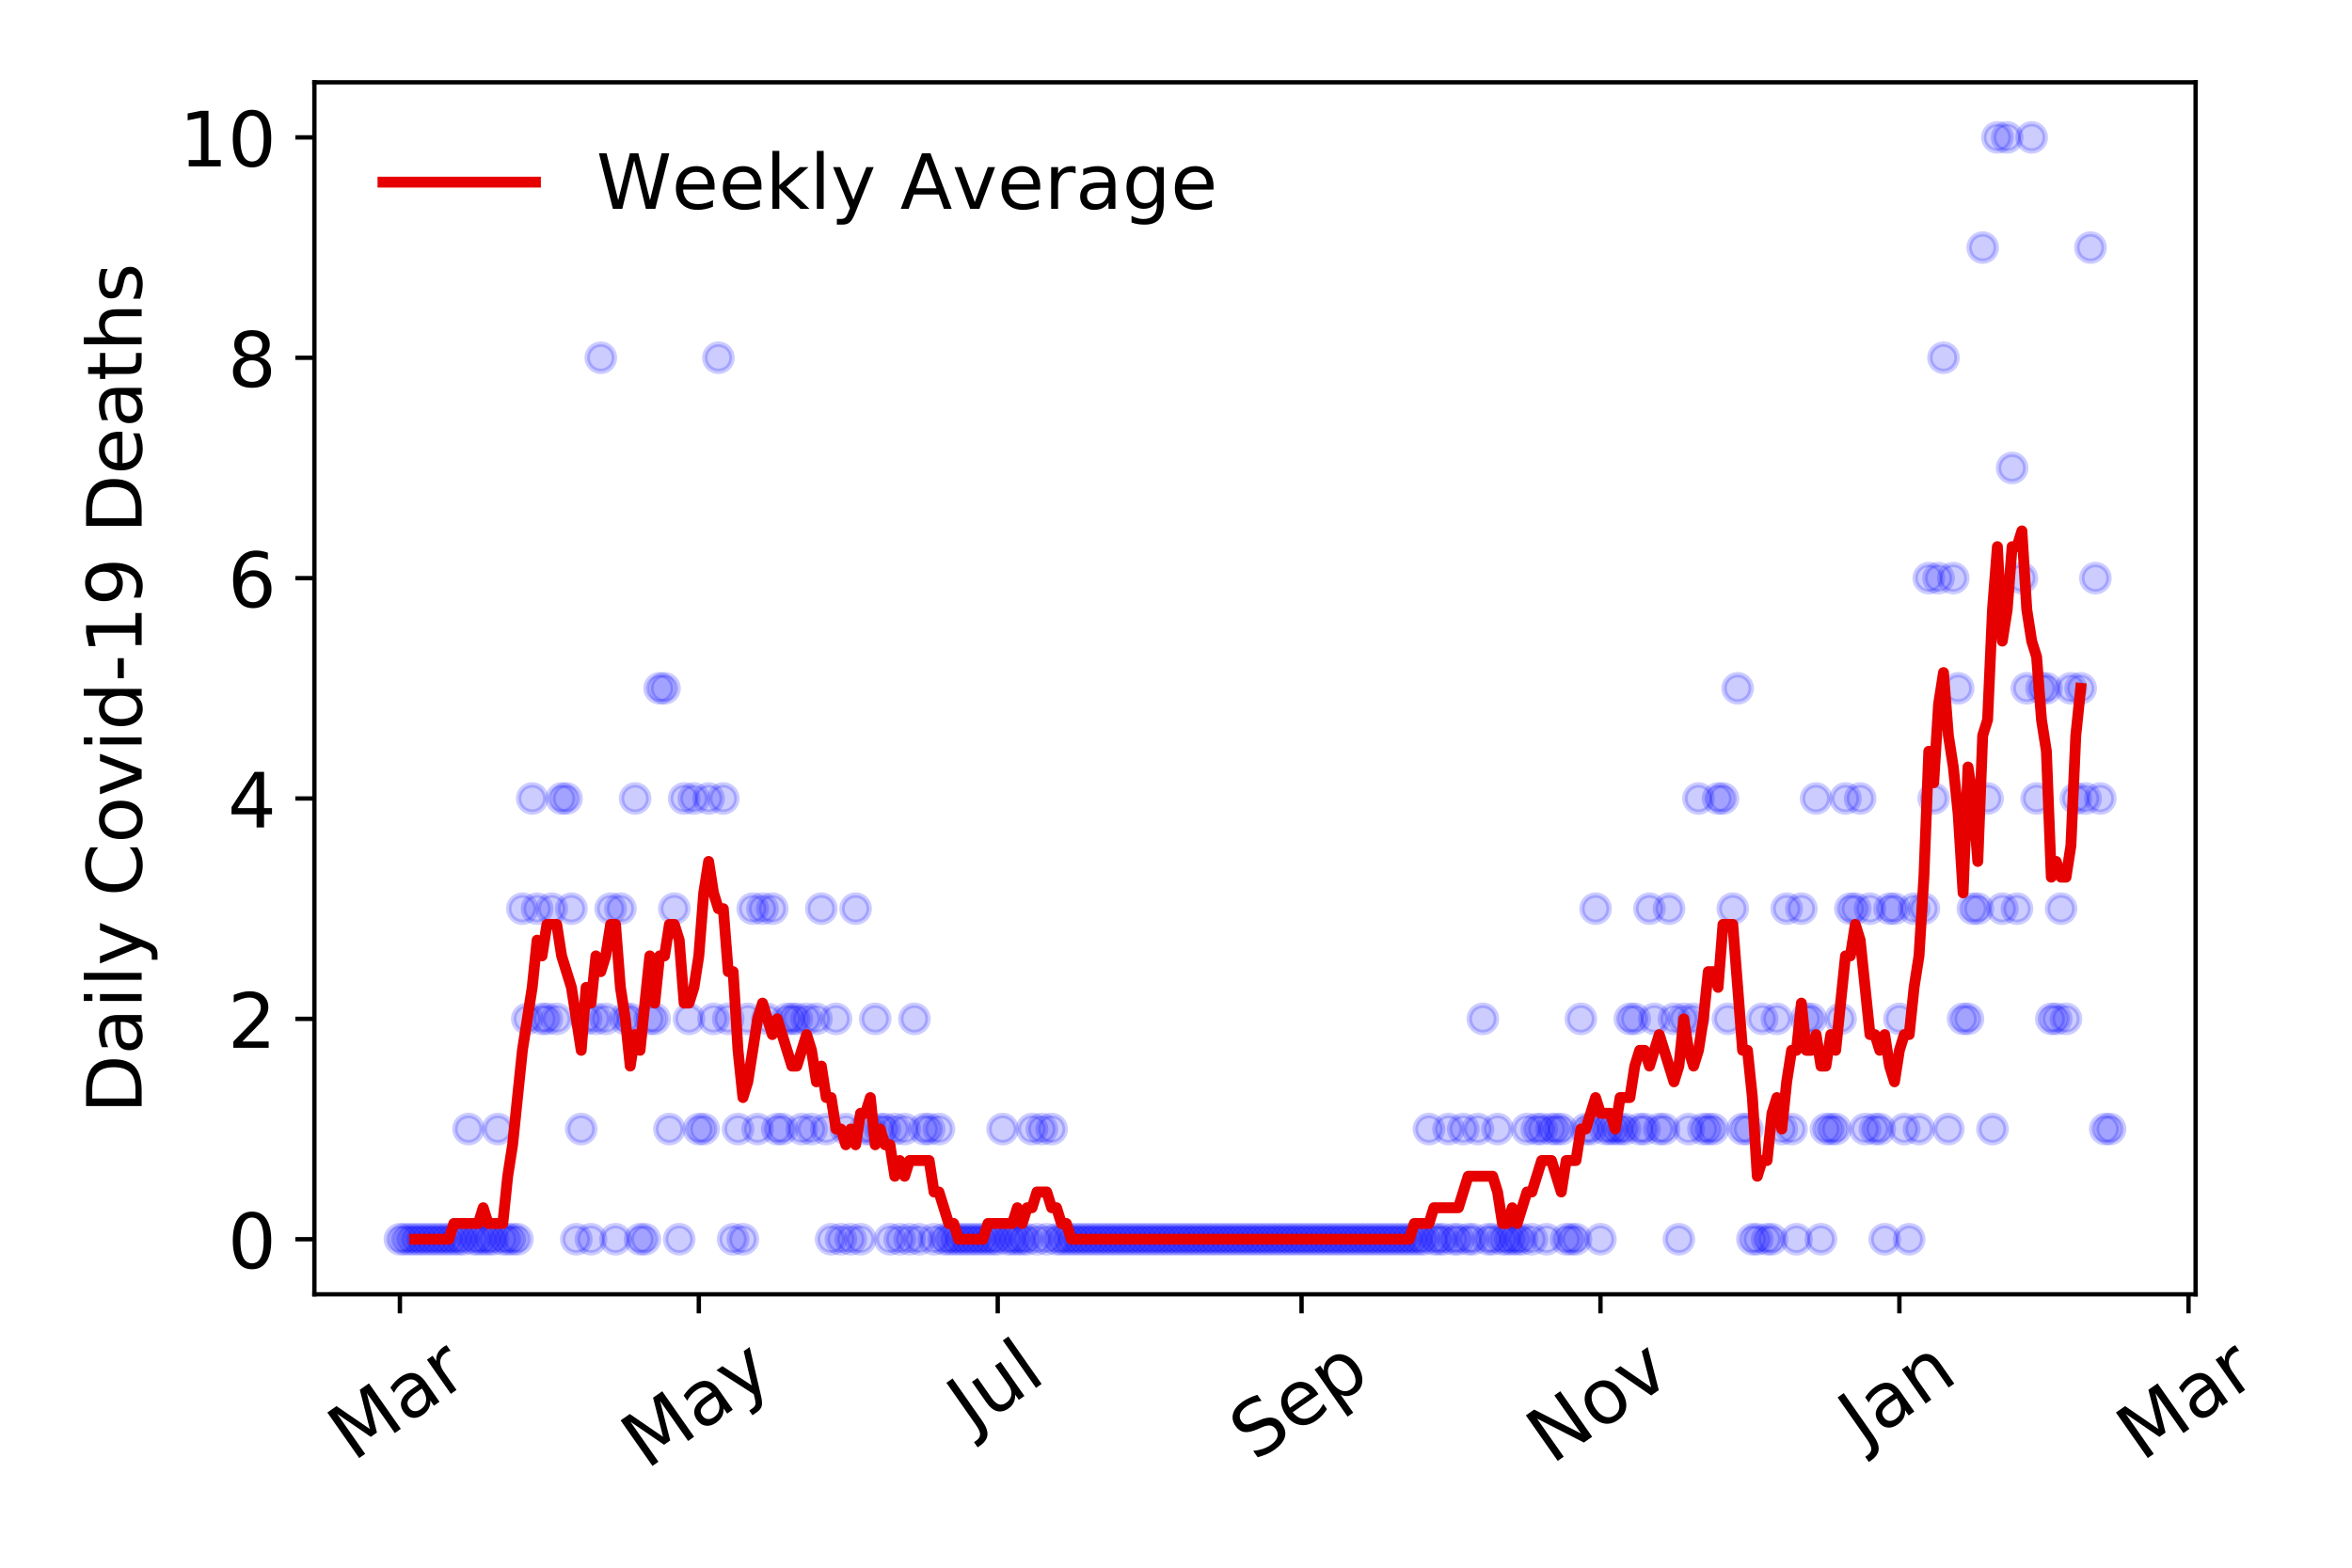 <?xml version="1.0" encoding="utf-8" standalone="no"?>
<!DOCTYPE svg PUBLIC "-//W3C//DTD SVG 1.1//EN"
  "http://www.w3.org/Graphics/SVG/1.1/DTD/svg11.dtd">
<!-- Created with matplotlib (https://matplotlib.org/) -->
<svg height="288pt" version="1.1" viewBox="0 0 432 288" width="432pt" xmlns="http://www.w3.org/2000/svg" xmlns:xlink="http://www.w3.org/1999/xlink">
 <defs>
  <style type="text/css">
*{stroke-linecap:butt;stroke-linejoin:round;}
  </style>
 </defs>
 <g id="figure_1">
  <g id="patch_1">
   <path d="M 0 288 
L 432 288 
L 432 0 
L 0 0 
z
" style="fill:#ffffff;"/>
  </g>
  <g id="axes_1">
   <g id="patch_2">
    <path d="M 57.745 237.778 
L 403.276 237.778 
L 403.276 15.12 
L 57.745 15.12 
z
" style="fill:#ffffff;"/>
   </g>
   <g id="matplotlib.axis_1">
    <g id="xtick_1">
     <g id="line2d_1">
      <defs>
       <path d="M 0 0 
L 0 3.5 
" id="me26e5550a2" style="stroke:#000000;stroke-width:0.8;"/>
      </defs>
      <g>
       <use style="stroke:#000000;stroke-width:0.8;" x="73.451" xlink:href="#me26e5550a2" y="237.778"/>
      </g>
     </g>
     <g id="text_1">
      <!-- Mar -->
      <defs>
       <path d="M 9.812 72.906 
L 24.516 72.906 
L 43.109 23.297 
L 61.812 72.906 
L 76.516 72.906 
L 76.516 0 
L 66.891 0 
L 66.891 64.016 
L 48.094 14.016 
L 38.188 14.016 
L 19.391 64.016 
L 19.391 0 
L 9.812 0 
z
" id="DejaVuSans-77"/>
       <path d="M 34.281 27.484 
Q 23.391 27.484 19.188 25 
Q 14.984 22.516 14.984 16.5 
Q 14.984 11.719 18.141 8.906 
Q 21.297 6.109 26.703 6.109 
Q 34.188 6.109 38.703 11.406 
Q 43.219 16.703 43.219 25.484 
L 43.219 27.484 
z
M 52.203 31.203 
L 52.203 0 
L 43.219 0 
L 43.219 8.297 
Q 40.141 3.328 35.547 0.953 
Q 30.953 -1.422 24.312 -1.422 
Q 15.922 -1.422 10.953 3.297 
Q 6 8.016 6 15.922 
Q 6 25.141 12.172 29.828 
Q 18.359 34.516 30.609 34.516 
L 43.219 34.516 
L 43.219 35.406 
Q 43.219 41.609 39.141 45 
Q 35.062 48.391 27.688 48.391 
Q 23 48.391 18.547 47.266 
Q 14.109 46.141 10.016 43.891 
L 10.016 52.203 
Q 14.938 54.109 19.578 55.047 
Q 24.219 56 28.609 56 
Q 40.484 56 46.344 49.844 
Q 52.203 43.703 52.203 31.203 
z
" id="DejaVuSans-97"/>
       <path d="M 41.109 46.297 
Q 39.594 47.172 37.812 47.578 
Q 36.031 48 33.891 48 
Q 26.266 48 22.188 43.047 
Q 18.109 38.094 18.109 28.812 
L 18.109 0 
L 9.078 0 
L 9.078 54.688 
L 18.109 54.688 
L 18.109 46.188 
Q 20.953 51.172 25.484 53.578 
Q 30.031 56 36.531 56 
Q 37.453 56 38.578 55.875 
Q 39.703 55.766 41.062 55.516 
z
" id="DejaVuSans-114"/>
      </defs>
      <g transform="translate(64.848 268.643)rotate(-35)scale(0.14 -0.14)">
       <use xlink:href="#DejaVuSans-77"/>
       <use x="86.279" xlink:href="#DejaVuSans-97"/>
       <use x="147.559" xlink:href="#DejaVuSans-114"/>
      </g>
     </g>
    </g>
    <g id="xtick_2">
     <g id="line2d_2">
      <g>
       <use style="stroke:#000000;stroke-width:0.8;" x="128.354" xlink:href="#me26e5550a2" y="237.778"/>
      </g>
     </g>
     <g id="text_2">
      <!-- May -->
      <defs>
       <path d="M 32.172 -5.078 
Q 28.375 -14.844 24.75 -17.812 
Q 21.141 -20.797 15.094 -20.797 
L 7.906 -20.797 
L 7.906 -13.281 
L 13.188 -13.281 
Q 16.891 -13.281 18.938 -11.516 
Q 21 -9.766 23.484 -3.219 
L 25.094 0.875 
L 2.984 54.688 
L 12.5 54.688 
L 29.594 11.922 
L 46.688 54.688 
L 56.203 54.688 
z
" id="DejaVuSans-121"/>
      </defs>
      <g transform="translate(118.715 270.094)rotate(-35)scale(0.14 -0.14)">
       <use xlink:href="#DejaVuSans-77"/>
       <use x="86.279" xlink:href="#DejaVuSans-97"/>
       <use x="147.559" xlink:href="#DejaVuSans-121"/>
      </g>
     </g>
    </g>
    <g id="xtick_3">
     <g id="line2d_3">
      <g>
       <use style="stroke:#000000;stroke-width:0.8;" x="183.258" xlink:href="#me26e5550a2" y="237.778"/>
      </g>
     </g>
     <g id="text_3">
      <!-- Jul -->
      <defs>
       <path d="M 9.812 72.906 
L 19.672 72.906 
L 19.672 5.078 
Q 19.672 -8.109 14.672 -14.062 
Q 9.672 -20.016 -1.422 -20.016 
L -5.172 -20.016 
L -5.172 -11.719 
L -2.094 -11.719 
Q 4.438 -11.719 7.125 -8.047 
Q 9.812 -4.391 9.812 5.078 
z
" id="DejaVuSans-74"/>
       <path d="M 8.5 21.578 
L 8.5 54.688 
L 17.484 54.688 
L 17.484 21.922 
Q 17.484 14.156 20.5 10.266 
Q 23.531 6.391 29.594 6.391 
Q 36.859 6.391 41.078 11.031 
Q 45.312 15.672 45.312 23.688 
L 45.312 54.688 
L 54.297 54.688 
L 54.297 0 
L 45.312 0 
L 45.312 8.406 
Q 42.047 3.422 37.719 1 
Q 33.406 -1.422 27.688 -1.422 
Q 18.266 -1.422 13.375 4.438 
Q 8.5 10.297 8.5 21.578 
z
M 31.109 56 
z
" id="DejaVuSans-117"/>
       <path d="M 9.422 75.984 
L 18.406 75.984 
L 18.406 0 
L 9.422 0 
z
" id="DejaVuSans-108"/>
      </defs>
      <g transform="translate(178.555 263.181)rotate(-35)scale(0.14 -0.14)">
       <use xlink:href="#DejaVuSans-74"/>
       <use x="29.492" xlink:href="#DejaVuSans-117"/>
       <use x="92.871" xlink:href="#DejaVuSans-108"/>
      </g>
     </g>
    </g>
    <g id="xtick_4">
     <g id="line2d_4">
      <g>
       <use style="stroke:#000000;stroke-width:0.8;" x="239.061" xlink:href="#me26e5550a2" y="237.778"/>
      </g>
     </g>
     <g id="text_4">
      <!-- Sep -->
      <defs>
       <path d="M 53.516 70.516 
L 53.516 60.891 
Q 47.906 63.578 42.922 64.891 
Q 37.938 66.219 33.297 66.219 
Q 25.25 66.219 20.875 63.094 
Q 16.5 59.969 16.5 54.203 
Q 16.5 49.359 19.406 46.891 
Q 22.312 44.438 30.422 42.922 
L 36.375 41.703 
Q 47.406 39.594 52.656 34.297 
Q 57.906 29 57.906 20.125 
Q 57.906 9.516 50.797 4.047 
Q 43.703 -1.422 29.984 -1.422 
Q 24.812 -1.422 18.969 -0.25 
Q 13.141 0.922 6.891 3.219 
L 6.891 13.375 
Q 12.891 10.016 18.656 8.297 
Q 24.422 6.594 29.984 6.594 
Q 38.422 6.594 43.016 9.906 
Q 47.609 13.234 47.609 19.391 
Q 47.609 24.75 44.312 27.781 
Q 41.016 30.812 33.5 32.328 
L 27.484 33.5 
Q 16.453 35.688 11.516 40.375 
Q 6.594 45.062 6.594 53.422 
Q 6.594 63.094 13.406 68.656 
Q 20.219 74.219 32.172 74.219 
Q 37.312 74.219 42.625 73.281 
Q 47.953 72.359 53.516 70.516 
z
" id="DejaVuSans-83"/>
       <path d="M 56.203 29.594 
L 56.203 25.203 
L 14.891 25.203 
Q 15.484 15.922 20.484 11.062 
Q 25.484 6.203 34.422 6.203 
Q 39.594 6.203 44.453 7.469 
Q 49.312 8.734 54.109 11.281 
L 54.109 2.781 
Q 49.266 0.734 44.188 -0.344 
Q 39.109 -1.422 33.891 -1.422 
Q 20.797 -1.422 13.156 6.188 
Q 5.516 13.812 5.516 26.812 
Q 5.516 40.234 12.766 48.109 
Q 20.016 56 32.328 56 
Q 43.359 56 49.781 48.891 
Q 56.203 41.797 56.203 29.594 
z
M 47.219 32.234 
Q 47.125 39.594 43.094 43.984 
Q 39.062 48.391 32.422 48.391 
Q 24.906 48.391 20.391 44.141 
Q 15.875 39.891 15.188 32.172 
z
" id="DejaVuSans-101"/>
       <path d="M 18.109 8.203 
L 18.109 -20.797 
L 9.078 -20.797 
L 9.078 54.688 
L 18.109 54.688 
L 18.109 46.391 
Q 20.953 51.266 25.266 53.625 
Q 29.594 56 35.594 56 
Q 45.562 56 51.781 48.094 
Q 58.016 40.188 58.016 27.297 
Q 58.016 14.406 51.781 6.484 
Q 45.562 -1.422 35.594 -1.422 
Q 29.594 -1.422 25.266 0.953 
Q 20.953 3.328 18.109 8.203 
z
M 48.688 27.297 
Q 48.688 37.203 44.609 42.844 
Q 40.531 48.484 33.406 48.484 
Q 26.266 48.484 22.188 42.844 
Q 18.109 37.203 18.109 27.297 
Q 18.109 17.391 22.188 11.75 
Q 26.266 6.109 33.406 6.109 
Q 40.531 6.109 44.609 11.75 
Q 48.688 17.391 48.688 27.297 
z
" id="DejaVuSans-112"/>
      </defs>
      <g transform="translate(230.468 268.629)rotate(-35)scale(0.14 -0.14)">
       <use xlink:href="#DejaVuSans-83"/>
       <use x="63.477" xlink:href="#DejaVuSans-101"/>
       <use x="125" xlink:href="#DejaVuSans-112"/>
      </g>
     </g>
    </g>
    <g id="xtick_5">
     <g id="line2d_5">
      <g>
       <use style="stroke:#000000;stroke-width:0.8;" x="293.964" xlink:href="#me26e5550a2" y="237.778"/>
      </g>
     </g>
     <g id="text_5">
      <!-- Nov -->
      <defs>
       <path d="M 9.812 72.906 
L 23.094 72.906 
L 55.422 11.922 
L 55.422 72.906 
L 64.984 72.906 
L 64.984 0 
L 51.703 0 
L 19.391 60.984 
L 19.391 0 
L 9.812 0 
z
" id="DejaVuSans-78"/>
       <path d="M 30.609 48.391 
Q 23.391 48.391 19.188 42.75 
Q 14.984 37.109 14.984 27.297 
Q 14.984 17.484 19.156 11.844 
Q 23.344 6.203 30.609 6.203 
Q 37.797 6.203 41.984 11.859 
Q 46.188 17.531 46.188 27.297 
Q 46.188 37.016 41.984 42.703 
Q 37.797 48.391 30.609 48.391 
z
M 30.609 56 
Q 42.328 56 49.016 48.375 
Q 55.719 40.766 55.719 27.297 
Q 55.719 13.875 49.016 6.219 
Q 42.328 -1.422 30.609 -1.422 
Q 18.844 -1.422 12.172 6.219 
Q 5.516 13.875 5.516 27.297 
Q 5.516 40.766 12.172 48.375 
Q 18.844 56 30.609 56 
z
" id="DejaVuSans-111"/>
       <path d="M 2.984 54.688 
L 12.5 54.688 
L 29.594 8.797 
L 46.688 54.688 
L 56.203 54.688 
L 35.688 0 
L 23.484 0 
z
" id="DejaVuSans-118"/>
      </defs>
      <g transform="translate(284.988 269.166)rotate(-35)scale(0.14 -0.14)">
       <use xlink:href="#DejaVuSans-78"/>
       <use x="74.805" xlink:href="#DejaVuSans-111"/>
       <use x="135.986" xlink:href="#DejaVuSans-118"/>
      </g>
     </g>
    </g>
    <g id="xtick_6">
     <g id="line2d_6">
      <g>
       <use style="stroke:#000000;stroke-width:0.8;" x="348.867" xlink:href="#me26e5550a2" y="237.778"/>
      </g>
     </g>
     <g id="text_6">
      <!-- Jan -->
      <defs>
       <path d="M 54.891 33.016 
L 54.891 0 
L 45.906 0 
L 45.906 32.719 
Q 45.906 40.484 42.875 44.328 
Q 39.844 48.188 33.797 48.188 
Q 26.516 48.188 22.312 43.547 
Q 18.109 38.922 18.109 30.906 
L 18.109 0 
L 9.078 0 
L 9.078 54.688 
L 18.109 54.688 
L 18.109 46.188 
Q 21.344 51.125 25.703 53.562 
Q 30.078 56 35.797 56 
Q 45.219 56 50.047 50.172 
Q 54.891 44.344 54.891 33.016 
z
" id="DejaVuSans-110"/>
      </defs>
      <g transform="translate(342.244 265.871)rotate(-35)scale(0.14 -0.14)">
       <use xlink:href="#DejaVuSans-74"/>
       <use x="29.492" xlink:href="#DejaVuSans-97"/>
       <use x="90.771" xlink:href="#DejaVuSans-110"/>
      </g>
     </g>
    </g>
    <g id="xtick_7">
     <g id="line2d_7">
      <g>
       <use style="stroke:#000000;stroke-width:0.8;" x="401.971" xlink:href="#me26e5550a2" y="237.778"/>
      </g>
     </g>
     <g id="text_7">
      <!-- Mar -->
      <g transform="translate(393.368 268.643)rotate(-35)scale(0.14 -0.14)">
       <use xlink:href="#DejaVuSans-77"/>
       <use x="86.279" xlink:href="#DejaVuSans-97"/>
       <use x="147.559" xlink:href="#DejaVuSans-114"/>
      </g>
     </g>
    </g>
   </g>
   <g id="matplotlib.axis_2">
    <g id="ytick_1">
     <g id="line2d_8">
      <defs>
       <path d="M 0 0 
L -3.5 0 
" id="m995d57c15f" style="stroke:#000000;stroke-width:0.8;"/>
      </defs>
      <g>
       <use style="stroke:#000000;stroke-width:0.8;" x="57.745" xlink:href="#m995d57c15f" y="227.657"/>
      </g>
     </g>
     <g id="text_8">
      <!-- 0 -->
      <defs>
       <path d="M 31.781 66.406 
Q 24.172 66.406 20.328 58.906 
Q 16.5 51.422 16.5 36.375 
Q 16.5 21.391 20.328 13.891 
Q 24.172 6.391 31.781 6.391 
Q 39.453 6.391 43.281 13.891 
Q 47.125 21.391 47.125 36.375 
Q 47.125 51.422 43.281 58.906 
Q 39.453 66.406 31.781 66.406 
z
M 31.781 74.219 
Q 44.047 74.219 50.516 64.516 
Q 56.984 54.828 56.984 36.375 
Q 56.984 17.969 50.516 8.266 
Q 44.047 -1.422 31.781 -1.422 
Q 19.531 -1.422 13.062 8.266 
Q 6.594 17.969 6.594 36.375 
Q 6.594 54.828 13.062 64.516 
Q 19.531 74.219 31.781 74.219 
z
" id="DejaVuSans-48"/>
      </defs>
      <g transform="translate(41.837 232.976)scale(0.14 -0.14)">
       <use xlink:href="#DejaVuSans-48"/>
      </g>
     </g>
    </g>
    <g id="ytick_2">
     <g id="line2d_9">
      <g>
       <use style="stroke:#000000;stroke-width:0.8;" x="57.745" xlink:href="#m995d57c15f" y="187.174"/>
      </g>
     </g>
     <g id="text_9">
      <!-- 2 -->
      <defs>
       <path d="M 19.188 8.297 
L 53.609 8.297 
L 53.609 0 
L 7.328 0 
L 7.328 8.297 
Q 12.938 14.109 22.625 23.891 
Q 32.328 33.688 34.812 36.531 
Q 39.547 41.844 41.422 45.531 
Q 43.312 49.219 43.312 52.781 
Q 43.312 58.594 39.234 62.25 
Q 35.156 65.922 28.609 65.922 
Q 23.969 65.922 18.812 64.312 
Q 13.672 62.703 7.812 59.422 
L 7.812 69.391 
Q 13.766 71.781 18.938 73 
Q 24.125 74.219 28.422 74.219 
Q 39.75 74.219 46.484 68.547 
Q 53.219 62.891 53.219 53.422 
Q 53.219 48.922 51.531 44.891 
Q 49.859 40.875 45.406 35.406 
Q 44.188 33.984 37.641 27.219 
Q 31.109 20.453 19.188 8.297 
z
" id="DejaVuSans-50"/>
      </defs>
      <g transform="translate(41.837 192.493)scale(0.14 -0.14)">
       <use xlink:href="#DejaVuSans-50"/>
      </g>
     </g>
    </g>
    <g id="ytick_3">
     <g id="line2d_10">
      <g>
       <use style="stroke:#000000;stroke-width:0.8;" x="57.745" xlink:href="#m995d57c15f" y="146.691"/>
      </g>
     </g>
     <g id="text_10">
      <!-- 4 -->
      <defs>
       <path d="M 37.797 64.312 
L 12.891 25.391 
L 37.797 25.391 
z
M 35.203 72.906 
L 47.609 72.906 
L 47.609 25.391 
L 58.016 25.391 
L 58.016 17.188 
L 47.609 17.188 
L 47.609 0 
L 37.797 0 
L 37.797 17.188 
L 4.891 17.188 
L 4.891 26.703 
z
" id="DejaVuSans-52"/>
      </defs>
      <g transform="translate(41.837 152.01)scale(0.14 -0.14)">
       <use xlink:href="#DejaVuSans-52"/>
      </g>
     </g>
    </g>
    <g id="ytick_4">
     <g id="line2d_11">
      <g>
       <use style="stroke:#000000;stroke-width:0.8;" x="57.745" xlink:href="#m995d57c15f" y="106.207"/>
      </g>
     </g>
     <g id="text_11">
      <!-- 6 -->
      <defs>
       <path d="M 33.016 40.375 
Q 26.375 40.375 22.484 35.828 
Q 18.609 31.297 18.609 23.391 
Q 18.609 15.531 22.484 10.953 
Q 26.375 6.391 33.016 6.391 
Q 39.656 6.391 43.531 10.953 
Q 47.406 15.531 47.406 23.391 
Q 47.406 31.297 43.531 35.828 
Q 39.656 40.375 33.016 40.375 
z
M 52.594 71.297 
L 52.594 62.312 
Q 48.875 64.062 45.094 64.984 
Q 41.312 65.922 37.594 65.922 
Q 27.828 65.922 22.672 59.328 
Q 17.531 52.734 16.797 39.406 
Q 19.672 43.656 24.016 45.922 
Q 28.375 48.188 33.594 48.188 
Q 44.578 48.188 50.953 41.516 
Q 57.328 34.859 57.328 23.391 
Q 57.328 12.156 50.688 5.359 
Q 44.047 -1.422 33.016 -1.422 
Q 20.359 -1.422 13.672 8.266 
Q 6.984 17.969 6.984 36.375 
Q 6.984 53.656 15.188 63.938 
Q 23.391 74.219 37.203 74.219 
Q 40.922 74.219 44.703 73.484 
Q 48.484 72.75 52.594 71.297 
z
" id="DejaVuSans-54"/>
      </defs>
      <g transform="translate(41.837 111.526)scale(0.14 -0.14)">
       <use xlink:href="#DejaVuSans-54"/>
      </g>
     </g>
    </g>
    <g id="ytick_5">
     <g id="line2d_12">
      <g>
       <use style="stroke:#000000;stroke-width:0.8;" x="57.745" xlink:href="#m995d57c15f" y="65.724"/>
      </g>
     </g>
     <g id="text_12">
      <!-- 8 -->
      <defs>
       <path d="M 31.781 34.625 
Q 24.75 34.625 20.719 30.859 
Q 16.703 27.094 16.703 20.516 
Q 16.703 13.922 20.719 10.156 
Q 24.75 6.391 31.781 6.391 
Q 38.812 6.391 42.859 10.172 
Q 46.922 13.969 46.922 20.516 
Q 46.922 27.094 42.891 30.859 
Q 38.875 34.625 31.781 34.625 
z
M 21.922 38.812 
Q 15.578 40.375 12.031 44.719 
Q 8.5 49.078 8.5 55.328 
Q 8.5 64.062 14.719 69.141 
Q 20.953 74.219 31.781 74.219 
Q 42.672 74.219 48.875 69.141 
Q 55.078 64.062 55.078 55.328 
Q 55.078 49.078 51.531 44.719 
Q 48 40.375 41.703 38.812 
Q 48.828 37.156 52.797 32.312 
Q 56.781 27.484 56.781 20.516 
Q 56.781 9.906 50.312 4.234 
Q 43.844 -1.422 31.781 -1.422 
Q 19.734 -1.422 13.25 4.234 
Q 6.781 9.906 6.781 20.516 
Q 6.781 27.484 10.781 32.312 
Q 14.797 37.156 21.922 38.812 
z
M 18.312 54.391 
Q 18.312 48.734 21.844 45.562 
Q 25.391 42.391 31.781 42.391 
Q 38.141 42.391 41.719 45.562 
Q 45.312 48.734 45.312 54.391 
Q 45.312 60.062 41.719 63.234 
Q 38.141 66.406 31.781 66.406 
Q 25.391 66.406 21.844 63.234 
Q 18.312 60.062 18.312 54.391 
z
" id="DejaVuSans-56"/>
      </defs>
      <g transform="translate(41.837 71.043)scale(0.14 -0.14)">
       <use xlink:href="#DejaVuSans-56"/>
      </g>
     </g>
    </g>
    <g id="ytick_6">
     <g id="line2d_13">
      <g>
       <use style="stroke:#000000;stroke-width:0.8;" x="57.745" xlink:href="#m995d57c15f" y="25.241"/>
      </g>
     </g>
     <g id="text_13">
      <!-- 10 -->
      <defs>
       <path d="M 12.406 8.297 
L 28.516 8.297 
L 28.516 63.922 
L 10.984 60.406 
L 10.984 69.391 
L 28.422 72.906 
L 38.281 72.906 
L 38.281 8.297 
L 54.391 8.297 
L 54.391 0 
L 12.406 0 
z
" id="DejaVuSans-49"/>
      </defs>
      <g transform="translate(32.93 30.56)scale(0.14 -0.14)">
       <use xlink:href="#DejaVuSans-49"/>
       <use x="63.623" xlink:href="#DejaVuSans-48"/>
      </g>
     </g>
    </g>
    <g id="text_14">
     <!-- Daily Covid-19 Deaths -->
     <defs>
      <path d="M 19.672 64.797 
L 19.672 8.109 
L 31.594 8.109 
Q 46.688 8.109 53.688 14.938 
Q 60.688 21.781 60.688 36.531 
Q 60.688 51.172 53.688 57.984 
Q 46.688 64.797 31.594 64.797 
z
M 9.812 72.906 
L 30.078 72.906 
Q 51.266 72.906 61.172 64.094 
Q 71.094 55.281 71.094 36.531 
Q 71.094 17.672 61.125 8.828 
Q 51.172 0 30.078 0 
L 9.812 0 
z
" id="DejaVuSans-68"/>
      <path d="M 9.422 54.688 
L 18.406 54.688 
L 18.406 0 
L 9.422 0 
z
M 9.422 75.984 
L 18.406 75.984 
L 18.406 64.594 
L 9.422 64.594 
z
" id="DejaVuSans-105"/>
      <path id="DejaVuSans-32"/>
      <path d="M 64.406 67.281 
L 64.406 56.891 
Q 59.422 61.531 53.781 63.812 
Q 48.141 66.109 41.797 66.109 
Q 29.297 66.109 22.656 58.469 
Q 16.016 50.828 16.016 36.375 
Q 16.016 21.969 22.656 14.328 
Q 29.297 6.688 41.797 6.688 
Q 48.141 6.688 53.781 8.984 
Q 59.422 11.281 64.406 15.922 
L 64.406 5.609 
Q 59.234 2.094 53.438 0.328 
Q 47.656 -1.422 41.219 -1.422 
Q 24.656 -1.422 15.125 8.703 
Q 5.609 18.844 5.609 36.375 
Q 5.609 53.953 15.125 64.078 
Q 24.656 74.219 41.219 74.219 
Q 47.75 74.219 53.531 72.484 
Q 59.328 70.75 64.406 67.281 
z
" id="DejaVuSans-67"/>
      <path d="M 45.406 46.391 
L 45.406 75.984 
L 54.391 75.984 
L 54.391 0 
L 45.406 0 
L 45.406 8.203 
Q 42.578 3.328 38.25 0.953 
Q 33.938 -1.422 27.875 -1.422 
Q 17.969 -1.422 11.734 6.484 
Q 5.516 14.406 5.516 27.297 
Q 5.516 40.188 11.734 48.094 
Q 17.969 56 27.875 56 
Q 33.938 56 38.25 53.625 
Q 42.578 51.266 45.406 46.391 
z
M 14.797 27.297 
Q 14.797 17.391 18.875 11.75 
Q 22.953 6.109 30.078 6.109 
Q 37.203 6.109 41.297 11.75 
Q 45.406 17.391 45.406 27.297 
Q 45.406 37.203 41.297 42.844 
Q 37.203 48.484 30.078 48.484 
Q 22.953 48.484 18.875 42.844 
Q 14.797 37.203 14.797 27.297 
z
" id="DejaVuSans-100"/>
      <path d="M 4.891 31.391 
L 31.203 31.391 
L 31.203 23.391 
L 4.891 23.391 
z
" id="DejaVuSans-45"/>
      <path d="M 10.984 1.516 
L 10.984 10.5 
Q 14.703 8.734 18.5 7.812 
Q 22.312 6.891 25.984 6.891 
Q 35.75 6.891 40.891 13.453 
Q 46.047 20.016 46.781 33.406 
Q 43.953 29.203 39.594 26.953 
Q 35.25 24.703 29.984 24.703 
Q 19.047 24.703 12.672 31.312 
Q 6.297 37.938 6.297 49.422 
Q 6.297 60.641 12.938 67.422 
Q 19.578 74.219 30.609 74.219 
Q 43.266 74.219 49.922 64.516 
Q 56.594 54.828 56.594 36.375 
Q 56.594 19.141 48.406 8.859 
Q 40.234 -1.422 26.422 -1.422 
Q 22.703 -1.422 18.891 -0.688 
Q 15.094 0.047 10.984 1.516 
z
M 30.609 32.422 
Q 37.25 32.422 41.125 36.953 
Q 45.016 41.5 45.016 49.422 
Q 45.016 57.281 41.125 61.844 
Q 37.25 66.406 30.609 66.406 
Q 23.969 66.406 20.094 61.844 
Q 16.219 57.281 16.219 49.422 
Q 16.219 41.5 20.094 36.953 
Q 23.969 32.422 30.609 32.422 
z
" id="DejaVuSans-57"/>
      <path d="M 18.312 70.219 
L 18.312 54.688 
L 36.812 54.688 
L 36.812 47.703 
L 18.312 47.703 
L 18.312 18.016 
Q 18.312 11.328 20.141 9.422 
Q 21.969 7.516 27.594 7.516 
L 36.812 7.516 
L 36.812 0 
L 27.594 0 
Q 17.188 0 13.234 3.875 
Q 9.281 7.766 9.281 18.016 
L 9.281 47.703 
L 2.688 47.703 
L 2.688 54.688 
L 9.281 54.688 
L 9.281 70.219 
z
" id="DejaVuSans-116"/>
      <path d="M 54.891 33.016 
L 54.891 0 
L 45.906 0 
L 45.906 32.719 
Q 45.906 40.484 42.875 44.328 
Q 39.844 48.188 33.797 48.188 
Q 26.516 48.188 22.312 43.547 
Q 18.109 38.922 18.109 30.906 
L 18.109 0 
L 9.078 0 
L 9.078 75.984 
L 18.109 75.984 
L 18.109 46.188 
Q 21.344 51.125 25.703 53.562 
Q 30.078 56 35.797 56 
Q 45.219 56 50.047 50.172 
Q 54.891 44.344 54.891 33.016 
z
" id="DejaVuSans-104"/>
      <path d="M 44.281 53.078 
L 44.281 44.578 
Q 40.484 46.531 36.375 47.5 
Q 32.281 48.484 27.875 48.484 
Q 21.188 48.484 17.844 46.438 
Q 14.5 44.391 14.5 40.281 
Q 14.5 37.156 16.891 35.375 
Q 19.281 33.594 26.516 31.984 
L 29.594 31.297 
Q 39.156 29.25 43.188 25.516 
Q 47.219 21.781 47.219 15.094 
Q 47.219 7.469 41.188 3.016 
Q 35.156 -1.422 24.609 -1.422 
Q 20.219 -1.422 15.453 -0.562 
Q 10.688 0.297 5.422 2 
L 5.422 11.281 
Q 10.406 8.688 15.234 7.391 
Q 20.062 6.109 24.812 6.109 
Q 31.156 6.109 34.562 8.281 
Q 37.984 10.453 37.984 14.406 
Q 37.984 18.062 35.516 20.016 
Q 33.062 21.969 24.703 23.781 
L 21.578 24.516 
Q 13.234 26.266 9.516 29.906 
Q 5.812 33.547 5.812 39.891 
Q 5.812 47.609 11.281 51.797 
Q 16.75 56 26.812 56 
Q 31.781 56 36.172 55.266 
Q 40.578 54.547 44.281 53.078 
z
" id="DejaVuSans-115"/>
     </defs>
     <g transform="translate(26.018 204.56)rotate(-90)scale(0.14 -0.14)">
      <use xlink:href="#DejaVuSans-68"/>
      <use x="77.002" xlink:href="#DejaVuSans-97"/>
      <use x="138.281" xlink:href="#DejaVuSans-105"/>
      <use x="166.064" xlink:href="#DejaVuSans-108"/>
      <use x="193.848" xlink:href="#DejaVuSans-121"/>
      <use x="253.027" xlink:href="#DejaVuSans-32"/>
      <use x="284.814" xlink:href="#DejaVuSans-67"/>
      <use x="354.639" xlink:href="#DejaVuSans-111"/>
      <use x="415.82" xlink:href="#DejaVuSans-118"/>
      <use x="475" xlink:href="#DejaVuSans-105"/>
      <use x="502.783" xlink:href="#DejaVuSans-100"/>
      <use x="566.26" xlink:href="#DejaVuSans-45"/>
      <use x="602.344" xlink:href="#DejaVuSans-49"/>
      <use x="665.967" xlink:href="#DejaVuSans-57"/>
      <use x="729.59" xlink:href="#DejaVuSans-32"/>
      <use x="761.377" xlink:href="#DejaVuSans-68"/>
      <use x="838.379" xlink:href="#DejaVuSans-101"/>
      <use x="899.902" xlink:href="#DejaVuSans-97"/>
      <use x="961.182" xlink:href="#DejaVuSans-116"/>
      <use x="1000.391" xlink:href="#DejaVuSans-104"/>
      <use x="1063.77" xlink:href="#DejaVuSans-115"/>
     </g>
    </g>
   </g>
   <g id="line2d_14">
    <defs>
     <path d="M 0 2.5 
C 0.663 2.5 1.299 2.237 1.768 1.768 
C 2.237 1.299 2.5 0.663 2.5 0 
C 2.5 -0.663 2.237 -1.299 1.768 -1.768 
C 1.299 -2.237 0.663 -2.5 0 -2.5 
C -0.663 -2.5 -1.299 -2.237 -1.768 -1.768 
C -2.237 -1.299 -2.5 -0.663 -2.5 0 
C -2.5 0.663 -2.237 1.299 -1.768 1.768 
C -1.299 2.237 -0.663 2.5 0 2.5 
z
" id="me7013b7c13" style="stroke:#0000ff;stroke-opacity:0.2;"/>
    </defs>
    <g clip-path="url(#pf13eb3a438)">
     <use style="fill:#0000ff;fill-opacity:0.2;stroke:#0000ff;stroke-opacity:0.2;" x="73.451" xlink:href="#me7013b7c13" y="227.657"/>
     <use style="fill:#0000ff;fill-opacity:0.2;stroke:#0000ff;stroke-opacity:0.2;" x="74.351" xlink:href="#me7013b7c13" y="227.657"/>
     <use style="fill:#0000ff;fill-opacity:0.2;stroke:#0000ff;stroke-opacity:0.2;" x="75.251" xlink:href="#me7013b7c13" y="227.657"/>
     <use style="fill:#0000ff;fill-opacity:0.2;stroke:#0000ff;stroke-opacity:0.2;" x="76.151" xlink:href="#me7013b7c13" y="227.657"/>
     <use style="fill:#0000ff;fill-opacity:0.2;stroke:#0000ff;stroke-opacity:0.2;" x="77.051" xlink:href="#me7013b7c13" y="227.657"/>
     <use style="fill:#0000ff;fill-opacity:0.2;stroke:#0000ff;stroke-opacity:0.2;" x="77.951" xlink:href="#me7013b7c13" y="227.657"/>
     <use style="fill:#0000ff;fill-opacity:0.2;stroke:#0000ff;stroke-opacity:0.2;" x="78.851" xlink:href="#me7013b7c13" y="227.657"/>
     <use style="fill:#0000ff;fill-opacity:0.2;stroke:#0000ff;stroke-opacity:0.2;" x="79.751" xlink:href="#me7013b7c13" y="227.657"/>
     <use style="fill:#0000ff;fill-opacity:0.2;stroke:#0000ff;stroke-opacity:0.2;" x="80.651" xlink:href="#me7013b7c13" y="227.657"/>
     <use style="fill:#0000ff;fill-opacity:0.2;stroke:#0000ff;stroke-opacity:0.2;" x="81.551" xlink:href="#me7013b7c13" y="227.657"/>
     <use style="fill:#0000ff;fill-opacity:0.2;stroke:#0000ff;stroke-opacity:0.2;" x="82.451" xlink:href="#me7013b7c13" y="227.657"/>
     <use style="fill:#0000ff;fill-opacity:0.2;stroke:#0000ff;stroke-opacity:0.2;" x="83.352" xlink:href="#me7013b7c13" y="227.657"/>
     <use style="fill:#0000ff;fill-opacity:0.2;stroke:#0000ff;stroke-opacity:0.2;" x="84.252" xlink:href="#me7013b7c13" y="227.657"/>
     <use style="fill:#0000ff;fill-opacity:0.2;stroke:#0000ff;stroke-opacity:0.2;" x="85.152" xlink:href="#me7013b7c13" y="227.657"/>
     <use style="fill:#0000ff;fill-opacity:0.2;stroke:#0000ff;stroke-opacity:0.2;" x="86.052" xlink:href="#me7013b7c13" y="207.416"/>
     <use style="fill:#0000ff;fill-opacity:0.2;stroke:#0000ff;stroke-opacity:0.2;" x="86.952" xlink:href="#me7013b7c13" y="227.657"/>
     <use style="fill:#0000ff;fill-opacity:0.2;stroke:#0000ff;stroke-opacity:0.2;" x="87.852" xlink:href="#me7013b7c13" y="227.657"/>
     <use style="fill:#0000ff;fill-opacity:0.2;stroke:#0000ff;stroke-opacity:0.2;" x="88.752" xlink:href="#me7013b7c13" y="227.657"/>
     <use style="fill:#0000ff;fill-opacity:0.2;stroke:#0000ff;stroke-opacity:0.2;" x="89.652" xlink:href="#me7013b7c13" y="227.657"/>
     <use style="fill:#0000ff;fill-opacity:0.2;stroke:#0000ff;stroke-opacity:0.2;" x="90.552" xlink:href="#me7013b7c13" y="227.657"/>
     <use style="fill:#0000ff;fill-opacity:0.2;stroke:#0000ff;stroke-opacity:0.2;" x="91.452" xlink:href="#me7013b7c13" y="207.416"/>
     <use style="fill:#0000ff;fill-opacity:0.2;stroke:#0000ff;stroke-opacity:0.2;" x="92.352" xlink:href="#me7013b7c13" y="227.657"/>
     <use style="fill:#0000ff;fill-opacity:0.2;stroke:#0000ff;stroke-opacity:0.2;" x="93.252" xlink:href="#me7013b7c13" y="227.657"/>
     <use style="fill:#0000ff;fill-opacity:0.2;stroke:#0000ff;stroke-opacity:0.2;" x="94.152" xlink:href="#me7013b7c13" y="227.657"/>
     <use style="fill:#0000ff;fill-opacity:0.2;stroke:#0000ff;stroke-opacity:0.2;" x="95.052" xlink:href="#me7013b7c13" y="227.657"/>
     <use style="fill:#0000ff;fill-opacity:0.2;stroke:#0000ff;stroke-opacity:0.2;" x="95.952" xlink:href="#me7013b7c13" y="166.932"/>
     <use style="fill:#0000ff;fill-opacity:0.2;stroke:#0000ff;stroke-opacity:0.2;" x="96.852" xlink:href="#me7013b7c13" y="187.174"/>
     <use style="fill:#0000ff;fill-opacity:0.2;stroke:#0000ff;stroke-opacity:0.2;" x="97.752" xlink:href="#me7013b7c13" y="146.691"/>
     <use style="fill:#0000ff;fill-opacity:0.2;stroke:#0000ff;stroke-opacity:0.2;" x="98.652" xlink:href="#me7013b7c13" y="166.932"/>
     <use style="fill:#0000ff;fill-opacity:0.2;stroke:#0000ff;stroke-opacity:0.2;" x="99.553" xlink:href="#me7013b7c13" y="187.174"/>
     <use style="fill:#0000ff;fill-opacity:0.2;stroke:#0000ff;stroke-opacity:0.2;" x="100.453" xlink:href="#me7013b7c13" y="187.174"/>
     <use style="fill:#0000ff;fill-opacity:0.2;stroke:#0000ff;stroke-opacity:0.2;" x="101.353" xlink:href="#me7013b7c13" y="166.932"/>
     <use style="fill:#0000ff;fill-opacity:0.2;stroke:#0000ff;stroke-opacity:0.2;" x="102.253" xlink:href="#me7013b7c13" y="187.174"/>
     <use style="fill:#0000ff;fill-opacity:0.2;stroke:#0000ff;stroke-opacity:0.2;" x="103.153" xlink:href="#me7013b7c13" y="146.691"/>
     <use style="fill:#0000ff;fill-opacity:0.2;stroke:#0000ff;stroke-opacity:0.2;" x="104.053" xlink:href="#me7013b7c13" y="146.691"/>
     <use style="fill:#0000ff;fill-opacity:0.2;stroke:#0000ff;stroke-opacity:0.2;" x="104.953" xlink:href="#me7013b7c13" y="166.932"/>
     <use style="fill:#0000ff;fill-opacity:0.2;stroke:#0000ff;stroke-opacity:0.2;" x="105.853" xlink:href="#me7013b7c13" y="227.657"/>
     <use style="fill:#0000ff;fill-opacity:0.2;stroke:#0000ff;stroke-opacity:0.2;" x="106.753" xlink:href="#me7013b7c13" y="207.416"/>
     <use style="fill:#0000ff;fill-opacity:0.2;stroke:#0000ff;stroke-opacity:0.2;" x="107.653" xlink:href="#me7013b7c13" y="187.174"/>
     <use style="fill:#0000ff;fill-opacity:0.2;stroke:#0000ff;stroke-opacity:0.2;" x="108.553" xlink:href="#me7013b7c13" y="227.657"/>
     <use style="fill:#0000ff;fill-opacity:0.2;stroke:#0000ff;stroke-opacity:0.2;" x="109.453" xlink:href="#me7013b7c13" y="187.174"/>
     <use style="fill:#0000ff;fill-opacity:0.2;stroke:#0000ff;stroke-opacity:0.2;" x="110.353" xlink:href="#me7013b7c13" y="65.724"/>
     <use style="fill:#0000ff;fill-opacity:0.2;stroke:#0000ff;stroke-opacity:0.2;" x="111.253" xlink:href="#me7013b7c13" y="187.174"/>
     <use style="fill:#0000ff;fill-opacity:0.2;stroke:#0000ff;stroke-opacity:0.2;" x="112.153" xlink:href="#me7013b7c13" y="166.932"/>
     <use style="fill:#0000ff;fill-opacity:0.2;stroke:#0000ff;stroke-opacity:0.2;" x="113.053" xlink:href="#me7013b7c13" y="227.657"/>
     <use style="fill:#0000ff;fill-opacity:0.2;stroke:#0000ff;stroke-opacity:0.2;" x="113.953" xlink:href="#me7013b7c13" y="166.932"/>
     <use style="fill:#0000ff;fill-opacity:0.2;stroke:#0000ff;stroke-opacity:0.2;" x="114.853" xlink:href="#me7013b7c13" y="187.174"/>
     <use style="fill:#0000ff;fill-opacity:0.2;stroke:#0000ff;stroke-opacity:0.2;" x="115.753" xlink:href="#me7013b7c13" y="187.174"/>
     <use style="fill:#0000ff;fill-opacity:0.2;stroke:#0000ff;stroke-opacity:0.2;" x="116.654" xlink:href="#me7013b7c13" y="146.691"/>
     <use style="fill:#0000ff;fill-opacity:0.2;stroke:#0000ff;stroke-opacity:0.2;" x="117.554" xlink:href="#me7013b7c13" y="227.657"/>
     <use style="fill:#0000ff;fill-opacity:0.2;stroke:#0000ff;stroke-opacity:0.2;" x="118.454" xlink:href="#me7013b7c13" y="227.657"/>
     <use style="fill:#0000ff;fill-opacity:0.2;stroke:#0000ff;stroke-opacity:0.2;" x="119.354" xlink:href="#me7013b7c13" y="187.174"/>
     <use style="fill:#0000ff;fill-opacity:0.2;stroke:#0000ff;stroke-opacity:0.2;" x="120.254" xlink:href="#me7013b7c13" y="187.174"/>
     <use style="fill:#0000ff;fill-opacity:0.2;stroke:#0000ff;stroke-opacity:0.2;" x="121.154" xlink:href="#me7013b7c13" y="126.449"/>
     <use style="fill:#0000ff;fill-opacity:0.2;stroke:#0000ff;stroke-opacity:0.2;" x="122.054" xlink:href="#me7013b7c13" y="126.449"/>
     <use style="fill:#0000ff;fill-opacity:0.2;stroke:#0000ff;stroke-opacity:0.2;" x="122.954" xlink:href="#me7013b7c13" y="207.416"/>
     <use style="fill:#0000ff;fill-opacity:0.2;stroke:#0000ff;stroke-opacity:0.2;" x="123.854" xlink:href="#me7013b7c13" y="166.932"/>
     <use style="fill:#0000ff;fill-opacity:0.2;stroke:#0000ff;stroke-opacity:0.2;" x="124.754" xlink:href="#me7013b7c13" y="227.657"/>
     <use style="fill:#0000ff;fill-opacity:0.2;stroke:#0000ff;stroke-opacity:0.2;" x="125.654" xlink:href="#me7013b7c13" y="146.691"/>
     <use style="fill:#0000ff;fill-opacity:0.2;stroke:#0000ff;stroke-opacity:0.2;" x="126.554" xlink:href="#me7013b7c13" y="187.174"/>
     <use style="fill:#0000ff;fill-opacity:0.2;stroke:#0000ff;stroke-opacity:0.2;" x="127.454" xlink:href="#me7013b7c13" y="146.691"/>
     <use style="fill:#0000ff;fill-opacity:0.2;stroke:#0000ff;stroke-opacity:0.2;" x="128.354" xlink:href="#me7013b7c13" y="207.416"/>
     <use style="fill:#0000ff;fill-opacity:0.2;stroke:#0000ff;stroke-opacity:0.2;" x="129.254" xlink:href="#me7013b7c13" y="207.416"/>
     <use style="fill:#0000ff;fill-opacity:0.2;stroke:#0000ff;stroke-opacity:0.2;" x="130.154" xlink:href="#me7013b7c13" y="146.691"/>
     <use style="fill:#0000ff;fill-opacity:0.2;stroke:#0000ff;stroke-opacity:0.2;" x="131.054" xlink:href="#me7013b7c13" y="187.174"/>
     <use style="fill:#0000ff;fill-opacity:0.2;stroke:#0000ff;stroke-opacity:0.2;" x="131.954" xlink:href="#me7013b7c13" y="65.724"/>
     <use style="fill:#0000ff;fill-opacity:0.2;stroke:#0000ff;stroke-opacity:0.2;" x="132.855" xlink:href="#me7013b7c13" y="146.691"/>
     <use style="fill:#0000ff;fill-opacity:0.2;stroke:#0000ff;stroke-opacity:0.2;" x="133.755" xlink:href="#me7013b7c13" y="187.174"/>
     <use style="fill:#0000ff;fill-opacity:0.2;stroke:#0000ff;stroke-opacity:0.2;" x="134.655" xlink:href="#me7013b7c13" y="227.657"/>
     <use style="fill:#0000ff;fill-opacity:0.2;stroke:#0000ff;stroke-opacity:0.2;" x="135.555" xlink:href="#me7013b7c13" y="207.416"/>
     <use style="fill:#0000ff;fill-opacity:0.2;stroke:#0000ff;stroke-opacity:0.2;" x="136.455" xlink:href="#me7013b7c13" y="227.657"/>
     <use style="fill:#0000ff;fill-opacity:0.2;stroke:#0000ff;stroke-opacity:0.2;" x="137.355" xlink:href="#me7013b7c13" y="187.174"/>
     <use style="fill:#0000ff;fill-opacity:0.2;stroke:#0000ff;stroke-opacity:0.2;" x="138.255" xlink:href="#me7013b7c13" y="166.932"/>
     <use style="fill:#0000ff;fill-opacity:0.2;stroke:#0000ff;stroke-opacity:0.2;" x="139.155" xlink:href="#me7013b7c13" y="207.416"/>
     <use style="fill:#0000ff;fill-opacity:0.2;stroke:#0000ff;stroke-opacity:0.2;" x="140.055" xlink:href="#me7013b7c13" y="166.932"/>
     <use style="fill:#0000ff;fill-opacity:0.2;stroke:#0000ff;stroke-opacity:0.2;" x="140.955" xlink:href="#me7013b7c13" y="187.174"/>
     <use style="fill:#0000ff;fill-opacity:0.2;stroke:#0000ff;stroke-opacity:0.2;" x="141.855" xlink:href="#me7013b7c13" y="166.932"/>
     <use style="fill:#0000ff;fill-opacity:0.2;stroke:#0000ff;stroke-opacity:0.2;" x="142.755" xlink:href="#me7013b7c13" y="207.416"/>
     <use style="fill:#0000ff;fill-opacity:0.2;stroke:#0000ff;stroke-opacity:0.2;" x="143.655" xlink:href="#me7013b7c13" y="207.416"/>
     <use style="fill:#0000ff;fill-opacity:0.2;stroke:#0000ff;stroke-opacity:0.2;" x="144.555" xlink:href="#me7013b7c13" y="187.174"/>
     <use style="fill:#0000ff;fill-opacity:0.2;stroke:#0000ff;stroke-opacity:0.2;" x="145.455" xlink:href="#me7013b7c13" y="187.174"/>
     <use style="fill:#0000ff;fill-opacity:0.2;stroke:#0000ff;stroke-opacity:0.2;" x="146.355" xlink:href="#me7013b7c13" y="187.174"/>
     <use style="fill:#0000ff;fill-opacity:0.2;stroke:#0000ff;stroke-opacity:0.2;" x="147.255" xlink:href="#me7013b7c13" y="207.416"/>
     <use style="fill:#0000ff;fill-opacity:0.2;stroke:#0000ff;stroke-opacity:0.2;" x="148.155" xlink:href="#me7013b7c13" y="187.174"/>
     <use style="fill:#0000ff;fill-opacity:0.2;stroke:#0000ff;stroke-opacity:0.2;" x="149.055" xlink:href="#me7013b7c13" y="207.416"/>
     <use style="fill:#0000ff;fill-opacity:0.2;stroke:#0000ff;stroke-opacity:0.2;" x="149.956" xlink:href="#me7013b7c13" y="187.174"/>
     <use style="fill:#0000ff;fill-opacity:0.2;stroke:#0000ff;stroke-opacity:0.2;" x="150.856" xlink:href="#me7013b7c13" y="166.932"/>
     <use style="fill:#0000ff;fill-opacity:0.2;stroke:#0000ff;stroke-opacity:0.2;" x="151.756" xlink:href="#me7013b7c13" y="207.416"/>
     <use style="fill:#0000ff;fill-opacity:0.2;stroke:#0000ff;stroke-opacity:0.2;" x="152.656" xlink:href="#me7013b7c13" y="227.657"/>
     <use style="fill:#0000ff;fill-opacity:0.2;stroke:#0000ff;stroke-opacity:0.2;" x="153.556" xlink:href="#me7013b7c13" y="187.174"/>
     <use style="fill:#0000ff;fill-opacity:0.2;stroke:#0000ff;stroke-opacity:0.2;" x="154.456" xlink:href="#me7013b7c13" y="227.657"/>
     <use style="fill:#0000ff;fill-opacity:0.2;stroke:#0000ff;stroke-opacity:0.2;" x="155.356" xlink:href="#me7013b7c13" y="207.416"/>
     <use style="fill:#0000ff;fill-opacity:0.2;stroke:#0000ff;stroke-opacity:0.2;" x="156.256" xlink:href="#me7013b7c13" y="227.657"/>
     <use style="fill:#0000ff;fill-opacity:0.2;stroke:#0000ff;stroke-opacity:0.2;" x="157.156" xlink:href="#me7013b7c13" y="166.932"/>
     <use style="fill:#0000ff;fill-opacity:0.2;stroke:#0000ff;stroke-opacity:0.2;" x="158.056" xlink:href="#me7013b7c13" y="227.657"/>
     <use style="fill:#0000ff;fill-opacity:0.2;stroke:#0000ff;stroke-opacity:0.2;" x="158.956" xlink:href="#me7013b7c13" y="207.416"/>
     <use style="fill:#0000ff;fill-opacity:0.2;stroke:#0000ff;stroke-opacity:0.2;" x="159.856" xlink:href="#me7013b7c13" y="207.416"/>
     <use style="fill:#0000ff;fill-opacity:0.2;stroke:#0000ff;stroke-opacity:0.2;" x="160.756" xlink:href="#me7013b7c13" y="187.174"/>
     <use style="fill:#0000ff;fill-opacity:0.2;stroke:#0000ff;stroke-opacity:0.2;" x="161.656" xlink:href="#me7013b7c13" y="207.416"/>
     <use style="fill:#0000ff;fill-opacity:0.2;stroke:#0000ff;stroke-opacity:0.2;" x="162.556" xlink:href="#me7013b7c13" y="207.416"/>
     <use style="fill:#0000ff;fill-opacity:0.2;stroke:#0000ff;stroke-opacity:0.2;" x="163.456" xlink:href="#me7013b7c13" y="227.657"/>
     <use style="fill:#0000ff;fill-opacity:0.2;stroke:#0000ff;stroke-opacity:0.2;" x="164.356" xlink:href="#me7013b7c13" y="207.416"/>
     <use style="fill:#0000ff;fill-opacity:0.2;stroke:#0000ff;stroke-opacity:0.2;" x="165.256" xlink:href="#me7013b7c13" y="227.657"/>
     <use style="fill:#0000ff;fill-opacity:0.2;stroke:#0000ff;stroke-opacity:0.2;" x="166.157" xlink:href="#me7013b7c13" y="207.416"/>
     <use style="fill:#0000ff;fill-opacity:0.2;stroke:#0000ff;stroke-opacity:0.2;" x="167.057" xlink:href="#me7013b7c13" y="227.657"/>
     <use style="fill:#0000ff;fill-opacity:0.2;stroke:#0000ff;stroke-opacity:0.2;" x="167.957" xlink:href="#me7013b7c13" y="187.174"/>
     <use style="fill:#0000ff;fill-opacity:0.2;stroke:#0000ff;stroke-opacity:0.2;" x="168.857" xlink:href="#me7013b7c13" y="227.657"/>
     <use style="fill:#0000ff;fill-opacity:0.2;stroke:#0000ff;stroke-opacity:0.2;" x="169.757" xlink:href="#me7013b7c13" y="207.416"/>
     <use style="fill:#0000ff;fill-opacity:0.2;stroke:#0000ff;stroke-opacity:0.2;" x="170.657" xlink:href="#me7013b7c13" y="207.416"/>
     <use style="fill:#0000ff;fill-opacity:0.2;stroke:#0000ff;stroke-opacity:0.2;" x="171.557" xlink:href="#me7013b7c13" y="227.657"/>
     <use style="fill:#0000ff;fill-opacity:0.2;stroke:#0000ff;stroke-opacity:0.2;" x="172.457" xlink:href="#me7013b7c13" y="207.416"/>
     <use style="fill:#0000ff;fill-opacity:0.2;stroke:#0000ff;stroke-opacity:0.2;" x="173.357" xlink:href="#me7013b7c13" y="227.657"/>
     <use style="fill:#0000ff;fill-opacity:0.2;stroke:#0000ff;stroke-opacity:0.2;" x="174.257" xlink:href="#me7013b7c13" y="227.657"/>
     <use style="fill:#0000ff;fill-opacity:0.2;stroke:#0000ff;stroke-opacity:0.2;" x="175.157" xlink:href="#me7013b7c13" y="227.657"/>
     <use style="fill:#0000ff;fill-opacity:0.2;stroke:#0000ff;stroke-opacity:0.2;" x="176.057" xlink:href="#me7013b7c13" y="227.657"/>
     <use style="fill:#0000ff;fill-opacity:0.2;stroke:#0000ff;stroke-opacity:0.2;" x="176.957" xlink:href="#me7013b7c13" y="227.657"/>
     <use style="fill:#0000ff;fill-opacity:0.2;stroke:#0000ff;stroke-opacity:0.2;" x="177.857" xlink:href="#me7013b7c13" y="227.657"/>
     <use style="fill:#0000ff;fill-opacity:0.2;stroke:#0000ff;stroke-opacity:0.2;" x="178.757" xlink:href="#me7013b7c13" y="227.657"/>
     <use style="fill:#0000ff;fill-opacity:0.2;stroke:#0000ff;stroke-opacity:0.2;" x="179.657" xlink:href="#me7013b7c13" y="227.657"/>
     <use style="fill:#0000ff;fill-opacity:0.2;stroke:#0000ff;stroke-opacity:0.2;" x="180.557" xlink:href="#me7013b7c13" y="227.657"/>
     <use style="fill:#0000ff;fill-opacity:0.2;stroke:#0000ff;stroke-opacity:0.2;" x="181.457" xlink:href="#me7013b7c13" y="227.657"/>
     <use style="fill:#0000ff;fill-opacity:0.2;stroke:#0000ff;stroke-opacity:0.2;" x="182.357" xlink:href="#me7013b7c13" y="227.657"/>
     <use style="fill:#0000ff;fill-opacity:0.2;stroke:#0000ff;stroke-opacity:0.2;" x="183.258" xlink:href="#me7013b7c13" y="227.657"/>
     <use style="fill:#0000ff;fill-opacity:0.2;stroke:#0000ff;stroke-opacity:0.2;" x="184.158" xlink:href="#me7013b7c13" y="207.416"/>
     <use style="fill:#0000ff;fill-opacity:0.2;stroke:#0000ff;stroke-opacity:0.2;" x="185.058" xlink:href="#me7013b7c13" y="227.657"/>
     <use style="fill:#0000ff;fill-opacity:0.2;stroke:#0000ff;stroke-opacity:0.2;" x="185.958" xlink:href="#me7013b7c13" y="227.657"/>
     <use style="fill:#0000ff;fill-opacity:0.2;stroke:#0000ff;stroke-opacity:0.2;" x="186.858" xlink:href="#me7013b7c13" y="227.657"/>
     <use style="fill:#0000ff;fill-opacity:0.2;stroke:#0000ff;stroke-opacity:0.2;" x="187.758" xlink:href="#me7013b7c13" y="227.657"/>
     <use style="fill:#0000ff;fill-opacity:0.2;stroke:#0000ff;stroke-opacity:0.2;" x="188.658" xlink:href="#me7013b7c13" y="227.657"/>
     <use style="fill:#0000ff;fill-opacity:0.2;stroke:#0000ff;stroke-opacity:0.2;" x="189.558" xlink:href="#me7013b7c13" y="207.416"/>
     <use style="fill:#0000ff;fill-opacity:0.2;stroke:#0000ff;stroke-opacity:0.2;" x="190.458" xlink:href="#me7013b7c13" y="227.657"/>
     <use style="fill:#0000ff;fill-opacity:0.2;stroke:#0000ff;stroke-opacity:0.2;" x="191.358" xlink:href="#me7013b7c13" y="207.416"/>
     <use style="fill:#0000ff;fill-opacity:0.2;stroke:#0000ff;stroke-opacity:0.2;" x="192.258" xlink:href="#me7013b7c13" y="227.657"/>
     <use style="fill:#0000ff;fill-opacity:0.2;stroke:#0000ff;stroke-opacity:0.2;" x="193.158" xlink:href="#me7013b7c13" y="207.416"/>
     <use style="fill:#0000ff;fill-opacity:0.2;stroke:#0000ff;stroke-opacity:0.2;" x="194.058" xlink:href="#me7013b7c13" y="227.657"/>
     <use style="fill:#0000ff;fill-opacity:0.2;stroke:#0000ff;stroke-opacity:0.2;" x="194.958" xlink:href="#me7013b7c13" y="227.657"/>
     <use style="fill:#0000ff;fill-opacity:0.2;stroke:#0000ff;stroke-opacity:0.2;" x="195.858" xlink:href="#me7013b7c13" y="227.657"/>
     <use style="fill:#0000ff;fill-opacity:0.2;stroke:#0000ff;stroke-opacity:0.2;" x="196.758" xlink:href="#me7013b7c13" y="227.657"/>
     <use style="fill:#0000ff;fill-opacity:0.2;stroke:#0000ff;stroke-opacity:0.2;" x="197.658" xlink:href="#me7013b7c13" y="227.657"/>
     <use style="fill:#0000ff;fill-opacity:0.2;stroke:#0000ff;stroke-opacity:0.2;" x="198.558" xlink:href="#me7013b7c13" y="227.657"/>
     <use style="fill:#0000ff;fill-opacity:0.2;stroke:#0000ff;stroke-opacity:0.2;" x="199.459" xlink:href="#me7013b7c13" y="227.657"/>
     <use style="fill:#0000ff;fill-opacity:0.2;stroke:#0000ff;stroke-opacity:0.2;" x="200.359" xlink:href="#me7013b7c13" y="227.657"/>
     <use style="fill:#0000ff;fill-opacity:0.2;stroke:#0000ff;stroke-opacity:0.2;" x="201.259" xlink:href="#me7013b7c13" y="227.657"/>
     <use style="fill:#0000ff;fill-opacity:0.2;stroke:#0000ff;stroke-opacity:0.2;" x="202.159" xlink:href="#me7013b7c13" y="227.657"/>
     <use style="fill:#0000ff;fill-opacity:0.2;stroke:#0000ff;stroke-opacity:0.2;" x="203.059" xlink:href="#me7013b7c13" y="227.657"/>
     <use style="fill:#0000ff;fill-opacity:0.2;stroke:#0000ff;stroke-opacity:0.2;" x="203.959" xlink:href="#me7013b7c13" y="227.657"/>
     <use style="fill:#0000ff;fill-opacity:0.2;stroke:#0000ff;stroke-opacity:0.2;" x="204.859" xlink:href="#me7013b7c13" y="227.657"/>
     <use style="fill:#0000ff;fill-opacity:0.2;stroke:#0000ff;stroke-opacity:0.2;" x="205.759" xlink:href="#me7013b7c13" y="227.657"/>
     <use style="fill:#0000ff;fill-opacity:0.2;stroke:#0000ff;stroke-opacity:0.2;" x="206.659" xlink:href="#me7013b7c13" y="227.657"/>
     <use style="fill:#0000ff;fill-opacity:0.2;stroke:#0000ff;stroke-opacity:0.2;" x="207.559" xlink:href="#me7013b7c13" y="227.657"/>
     <use style="fill:#0000ff;fill-opacity:0.2;stroke:#0000ff;stroke-opacity:0.2;" x="208.459" xlink:href="#me7013b7c13" y="227.657"/>
     <use style="fill:#0000ff;fill-opacity:0.2;stroke:#0000ff;stroke-opacity:0.2;" x="209.359" xlink:href="#me7013b7c13" y="227.657"/>
     <use style="fill:#0000ff;fill-opacity:0.2;stroke:#0000ff;stroke-opacity:0.2;" x="210.259" xlink:href="#me7013b7c13" y="227.657"/>
     <use style="fill:#0000ff;fill-opacity:0.2;stroke:#0000ff;stroke-opacity:0.2;" x="211.159" xlink:href="#me7013b7c13" y="227.657"/>
     <use style="fill:#0000ff;fill-opacity:0.2;stroke:#0000ff;stroke-opacity:0.2;" x="212.059" xlink:href="#me7013b7c13" y="227.657"/>
     <use style="fill:#0000ff;fill-opacity:0.2;stroke:#0000ff;stroke-opacity:0.2;" x="212.959" xlink:href="#me7013b7c13" y="227.657"/>
     <use style="fill:#0000ff;fill-opacity:0.2;stroke:#0000ff;stroke-opacity:0.2;" x="213.859" xlink:href="#me7013b7c13" y="227.657"/>
     <use style="fill:#0000ff;fill-opacity:0.2;stroke:#0000ff;stroke-opacity:0.2;" x="214.759" xlink:href="#me7013b7c13" y="227.657"/>
     <use style="fill:#0000ff;fill-opacity:0.2;stroke:#0000ff;stroke-opacity:0.2;" x="215.659" xlink:href="#me7013b7c13" y="227.657"/>
     <use style="fill:#0000ff;fill-opacity:0.2;stroke:#0000ff;stroke-opacity:0.2;" x="216.56" xlink:href="#me7013b7c13" y="227.657"/>
     <use style="fill:#0000ff;fill-opacity:0.2;stroke:#0000ff;stroke-opacity:0.2;" x="217.46" xlink:href="#me7013b7c13" y="227.657"/>
     <use style="fill:#0000ff;fill-opacity:0.2;stroke:#0000ff;stroke-opacity:0.2;" x="218.36" xlink:href="#me7013b7c13" y="227.657"/>
     <use style="fill:#0000ff;fill-opacity:0.2;stroke:#0000ff;stroke-opacity:0.2;" x="219.26" xlink:href="#me7013b7c13" y="227.657"/>
     <use style="fill:#0000ff;fill-opacity:0.2;stroke:#0000ff;stroke-opacity:0.2;" x="220.16" xlink:href="#me7013b7c13" y="227.657"/>
     <use style="fill:#0000ff;fill-opacity:0.2;stroke:#0000ff;stroke-opacity:0.2;" x="221.06" xlink:href="#me7013b7c13" y="227.657"/>
     <use style="fill:#0000ff;fill-opacity:0.2;stroke:#0000ff;stroke-opacity:0.2;" x="221.96" xlink:href="#me7013b7c13" y="227.657"/>
     <use style="fill:#0000ff;fill-opacity:0.2;stroke:#0000ff;stroke-opacity:0.2;" x="222.86" xlink:href="#me7013b7c13" y="227.657"/>
     <use style="fill:#0000ff;fill-opacity:0.2;stroke:#0000ff;stroke-opacity:0.2;" x="223.76" xlink:href="#me7013b7c13" y="227.657"/>
     <use style="fill:#0000ff;fill-opacity:0.2;stroke:#0000ff;stroke-opacity:0.2;" x="224.66" xlink:href="#me7013b7c13" y="227.657"/>
     <use style="fill:#0000ff;fill-opacity:0.2;stroke:#0000ff;stroke-opacity:0.2;" x="225.56" xlink:href="#me7013b7c13" y="227.657"/>
     <use style="fill:#0000ff;fill-opacity:0.2;stroke:#0000ff;stroke-opacity:0.2;" x="226.46" xlink:href="#me7013b7c13" y="227.657"/>
     <use style="fill:#0000ff;fill-opacity:0.2;stroke:#0000ff;stroke-opacity:0.2;" x="227.36" xlink:href="#me7013b7c13" y="227.657"/>
     <use style="fill:#0000ff;fill-opacity:0.2;stroke:#0000ff;stroke-opacity:0.2;" x="228.26" xlink:href="#me7013b7c13" y="227.657"/>
     <use style="fill:#0000ff;fill-opacity:0.2;stroke:#0000ff;stroke-opacity:0.2;" x="229.16" xlink:href="#me7013b7c13" y="227.657"/>
     <use style="fill:#0000ff;fill-opacity:0.2;stroke:#0000ff;stroke-opacity:0.2;" x="230.06" xlink:href="#me7013b7c13" y="227.657"/>
     <use style="fill:#0000ff;fill-opacity:0.2;stroke:#0000ff;stroke-opacity:0.2;" x="230.96" xlink:href="#me7013b7c13" y="227.657"/>
     <use style="fill:#0000ff;fill-opacity:0.2;stroke:#0000ff;stroke-opacity:0.2;" x="231.86" xlink:href="#me7013b7c13" y="227.657"/>
     <use style="fill:#0000ff;fill-opacity:0.2;stroke:#0000ff;stroke-opacity:0.2;" x="232.761" xlink:href="#me7013b7c13" y="227.657"/>
     <use style="fill:#0000ff;fill-opacity:0.2;stroke:#0000ff;stroke-opacity:0.2;" x="233.661" xlink:href="#me7013b7c13" y="227.657"/>
     <use style="fill:#0000ff;fill-opacity:0.2;stroke:#0000ff;stroke-opacity:0.2;" x="234.561" xlink:href="#me7013b7c13" y="227.657"/>
     <use style="fill:#0000ff;fill-opacity:0.2;stroke:#0000ff;stroke-opacity:0.2;" x="235.461" xlink:href="#me7013b7c13" y="227.657"/>
     <use style="fill:#0000ff;fill-opacity:0.2;stroke:#0000ff;stroke-opacity:0.2;" x="236.361" xlink:href="#me7013b7c13" y="227.657"/>
     <use style="fill:#0000ff;fill-opacity:0.2;stroke:#0000ff;stroke-opacity:0.2;" x="237.261" xlink:href="#me7013b7c13" y="227.657"/>
     <use style="fill:#0000ff;fill-opacity:0.2;stroke:#0000ff;stroke-opacity:0.2;" x="238.161" xlink:href="#me7013b7c13" y="227.657"/>
     <use style="fill:#0000ff;fill-opacity:0.2;stroke:#0000ff;stroke-opacity:0.2;" x="239.061" xlink:href="#me7013b7c13" y="227.657"/>
     <use style="fill:#0000ff;fill-opacity:0.2;stroke:#0000ff;stroke-opacity:0.2;" x="239.961" xlink:href="#me7013b7c13" y="227.657"/>
     <use style="fill:#0000ff;fill-opacity:0.2;stroke:#0000ff;stroke-opacity:0.2;" x="240.861" xlink:href="#me7013b7c13" y="227.657"/>
     <use style="fill:#0000ff;fill-opacity:0.2;stroke:#0000ff;stroke-opacity:0.2;" x="241.761" xlink:href="#me7013b7c13" y="227.657"/>
     <use style="fill:#0000ff;fill-opacity:0.2;stroke:#0000ff;stroke-opacity:0.2;" x="242.661" xlink:href="#me7013b7c13" y="227.657"/>
     <use style="fill:#0000ff;fill-opacity:0.2;stroke:#0000ff;stroke-opacity:0.2;" x="243.561" xlink:href="#me7013b7c13" y="227.657"/>
     <use style="fill:#0000ff;fill-opacity:0.2;stroke:#0000ff;stroke-opacity:0.2;" x="244.461" xlink:href="#me7013b7c13" y="227.657"/>
     <use style="fill:#0000ff;fill-opacity:0.2;stroke:#0000ff;stroke-opacity:0.2;" x="245.361" xlink:href="#me7013b7c13" y="227.657"/>
     <use style="fill:#0000ff;fill-opacity:0.2;stroke:#0000ff;stroke-opacity:0.2;" x="246.261" xlink:href="#me7013b7c13" y="227.657"/>
     <use style="fill:#0000ff;fill-opacity:0.2;stroke:#0000ff;stroke-opacity:0.2;" x="247.161" xlink:href="#me7013b7c13" y="227.657"/>
     <use style="fill:#0000ff;fill-opacity:0.2;stroke:#0000ff;stroke-opacity:0.2;" x="248.061" xlink:href="#me7013b7c13" y="227.657"/>
     <use style="fill:#0000ff;fill-opacity:0.2;stroke:#0000ff;stroke-opacity:0.2;" x="248.961" xlink:href="#me7013b7c13" y="227.657"/>
     <use style="fill:#0000ff;fill-opacity:0.2;stroke:#0000ff;stroke-opacity:0.2;" x="249.862" xlink:href="#me7013b7c13" y="227.657"/>
     <use style="fill:#0000ff;fill-opacity:0.2;stroke:#0000ff;stroke-opacity:0.2;" x="250.762" xlink:href="#me7013b7c13" y="227.657"/>
     <use style="fill:#0000ff;fill-opacity:0.2;stroke:#0000ff;stroke-opacity:0.2;" x="251.662" xlink:href="#me7013b7c13" y="227.657"/>
     <use style="fill:#0000ff;fill-opacity:0.2;stroke:#0000ff;stroke-opacity:0.2;" x="252.562" xlink:href="#me7013b7c13" y="227.657"/>
     <use style="fill:#0000ff;fill-opacity:0.2;stroke:#0000ff;stroke-opacity:0.2;" x="253.462" xlink:href="#me7013b7c13" y="227.657"/>
     <use style="fill:#0000ff;fill-opacity:0.2;stroke:#0000ff;stroke-opacity:0.2;" x="254.362" xlink:href="#me7013b7c13" y="227.657"/>
     <use style="fill:#0000ff;fill-opacity:0.2;stroke:#0000ff;stroke-opacity:0.2;" x="255.262" xlink:href="#me7013b7c13" y="227.657"/>
     <use style="fill:#0000ff;fill-opacity:0.2;stroke:#0000ff;stroke-opacity:0.2;" x="256.162" xlink:href="#me7013b7c13" y="227.657"/>
     <use style="fill:#0000ff;fill-opacity:0.2;stroke:#0000ff;stroke-opacity:0.2;" x="257.062" xlink:href="#me7013b7c13" y="227.657"/>
     <use style="fill:#0000ff;fill-opacity:0.2;stroke:#0000ff;stroke-opacity:0.2;" x="257.962" xlink:href="#me7013b7c13" y="227.657"/>
     <use style="fill:#0000ff;fill-opacity:0.2;stroke:#0000ff;stroke-opacity:0.2;" x="258.862" xlink:href="#me7013b7c13" y="227.657"/>
     <use style="fill:#0000ff;fill-opacity:0.2;stroke:#0000ff;stroke-opacity:0.2;" x="259.762" xlink:href="#me7013b7c13" y="227.657"/>
     <use style="fill:#0000ff;fill-opacity:0.2;stroke:#0000ff;stroke-opacity:0.2;" x="260.662" xlink:href="#me7013b7c13" y="227.657"/>
     <use style="fill:#0000ff;fill-opacity:0.2;stroke:#0000ff;stroke-opacity:0.2;" x="261.562" xlink:href="#me7013b7c13" y="227.657"/>
     <use style="fill:#0000ff;fill-opacity:0.2;stroke:#0000ff;stroke-opacity:0.2;" x="262.462" xlink:href="#me7013b7c13" y="207.416"/>
     <use style="fill:#0000ff;fill-opacity:0.2;stroke:#0000ff;stroke-opacity:0.2;" x="263.362" xlink:href="#me7013b7c13" y="227.657"/>
     <use style="fill:#0000ff;fill-opacity:0.2;stroke:#0000ff;stroke-opacity:0.2;" x="264.262" xlink:href="#me7013b7c13" y="227.657"/>
     <use style="fill:#0000ff;fill-opacity:0.2;stroke:#0000ff;stroke-opacity:0.2;" x="265.162" xlink:href="#me7013b7c13" y="227.657"/>
     <use style="fill:#0000ff;fill-opacity:0.2;stroke:#0000ff;stroke-opacity:0.2;" x="266.063" xlink:href="#me7013b7c13" y="207.416"/>
     <use style="fill:#0000ff;fill-opacity:0.2;stroke:#0000ff;stroke-opacity:0.2;" x="266.963" xlink:href="#me7013b7c13" y="227.657"/>
     <use style="fill:#0000ff;fill-opacity:0.2;stroke:#0000ff;stroke-opacity:0.2;" x="267.863" xlink:href="#me7013b7c13" y="227.657"/>
     <use style="fill:#0000ff;fill-opacity:0.2;stroke:#0000ff;stroke-opacity:0.2;" x="268.763" xlink:href="#me7013b7c13" y="207.416"/>
     <use style="fill:#0000ff;fill-opacity:0.2;stroke:#0000ff;stroke-opacity:0.2;" x="269.663" xlink:href="#me7013b7c13" y="227.657"/>
     <use style="fill:#0000ff;fill-opacity:0.2;stroke:#0000ff;stroke-opacity:0.2;" x="270.563" xlink:href="#me7013b7c13" y="227.657"/>
     <use style="fill:#0000ff;fill-opacity:0.2;stroke:#0000ff;stroke-opacity:0.2;" x="271.463" xlink:href="#me7013b7c13" y="207.416"/>
     <use style="fill:#0000ff;fill-opacity:0.2;stroke:#0000ff;stroke-opacity:0.2;" x="272.363" xlink:href="#me7013b7c13" y="187.174"/>
     <use style="fill:#0000ff;fill-opacity:0.2;stroke:#0000ff;stroke-opacity:0.2;" x="273.263" xlink:href="#me7013b7c13" y="227.657"/>
     <use style="fill:#0000ff;fill-opacity:0.2;stroke:#0000ff;stroke-opacity:0.2;" x="274.163" xlink:href="#me7013b7c13" y="227.657"/>
     <use style="fill:#0000ff;fill-opacity:0.2;stroke:#0000ff;stroke-opacity:0.2;" x="275.063" xlink:href="#me7013b7c13" y="207.416"/>
     <use style="fill:#0000ff;fill-opacity:0.2;stroke:#0000ff;stroke-opacity:0.2;" x="275.963" xlink:href="#me7013b7c13" y="227.657"/>
     <use style="fill:#0000ff;fill-opacity:0.2;stroke:#0000ff;stroke-opacity:0.2;" x="276.863" xlink:href="#me7013b7c13" y="227.657"/>
     <use style="fill:#0000ff;fill-opacity:0.2;stroke:#0000ff;stroke-opacity:0.2;" x="277.763" xlink:href="#me7013b7c13" y="227.657"/>
     <use style="fill:#0000ff;fill-opacity:0.2;stroke:#0000ff;stroke-opacity:0.2;" x="278.663" xlink:href="#me7013b7c13" y="227.657"/>
     <use style="fill:#0000ff;fill-opacity:0.2;stroke:#0000ff;stroke-opacity:0.2;" x="279.563" xlink:href="#me7013b7c13" y="227.657"/>
     <use style="fill:#0000ff;fill-opacity:0.2;stroke:#0000ff;stroke-opacity:0.2;" x="280.463" xlink:href="#me7013b7c13" y="207.416"/>
     <use style="fill:#0000ff;fill-opacity:0.2;stroke:#0000ff;stroke-opacity:0.2;" x="281.363" xlink:href="#me7013b7c13" y="227.657"/>
     <use style="fill:#0000ff;fill-opacity:0.2;stroke:#0000ff;stroke-opacity:0.2;" x="282.263" xlink:href="#me7013b7c13" y="207.416"/>
     <use style="fill:#0000ff;fill-opacity:0.2;stroke:#0000ff;stroke-opacity:0.2;" x="283.164" xlink:href="#me7013b7c13" y="207.416"/>
     <use style="fill:#0000ff;fill-opacity:0.2;stroke:#0000ff;stroke-opacity:0.2;" x="284.064" xlink:href="#me7013b7c13" y="227.657"/>
     <use style="fill:#0000ff;fill-opacity:0.2;stroke:#0000ff;stroke-opacity:0.2;" x="284.964" xlink:href="#me7013b7c13" y="207.416"/>
     <use style="fill:#0000ff;fill-opacity:0.2;stroke:#0000ff;stroke-opacity:0.2;" x="285.864" xlink:href="#me7013b7c13" y="207.416"/>
     <use style="fill:#0000ff;fill-opacity:0.2;stroke:#0000ff;stroke-opacity:0.2;" x="286.764" xlink:href="#me7013b7c13" y="207.416"/>
     <use style="fill:#0000ff;fill-opacity:0.2;stroke:#0000ff;stroke-opacity:0.2;" x="287.664" xlink:href="#me7013b7c13" y="227.657"/>
     <use style="fill:#0000ff;fill-opacity:0.2;stroke:#0000ff;stroke-opacity:0.2;" x="288.564" xlink:href="#me7013b7c13" y="227.657"/>
     <use style="fill:#0000ff;fill-opacity:0.2;stroke:#0000ff;stroke-opacity:0.2;" x="289.464" xlink:href="#me7013b7c13" y="227.657"/>
     <use style="fill:#0000ff;fill-opacity:0.2;stroke:#0000ff;stroke-opacity:0.2;" x="290.364" xlink:href="#me7013b7c13" y="187.174"/>
     <use style="fill:#0000ff;fill-opacity:0.2;stroke:#0000ff;stroke-opacity:0.2;" x="291.264" xlink:href="#me7013b7c13" y="207.416"/>
     <use style="fill:#0000ff;fill-opacity:0.2;stroke:#0000ff;stroke-opacity:0.2;" x="292.164" xlink:href="#me7013b7c13" y="207.416"/>
     <use style="fill:#0000ff;fill-opacity:0.2;stroke:#0000ff;stroke-opacity:0.2;" x="293.064" xlink:href="#me7013b7c13" y="166.932"/>
     <use style="fill:#0000ff;fill-opacity:0.2;stroke:#0000ff;stroke-opacity:0.2;" x="293.964" xlink:href="#me7013b7c13" y="227.657"/>
     <use style="fill:#0000ff;fill-opacity:0.2;stroke:#0000ff;stroke-opacity:0.2;" x="294.864" xlink:href="#me7013b7c13" y="207.416"/>
     <use style="fill:#0000ff;fill-opacity:0.2;stroke:#0000ff;stroke-opacity:0.2;" x="295.764" xlink:href="#me7013b7c13" y="207.416"/>
     <use style="fill:#0000ff;fill-opacity:0.2;stroke:#0000ff;stroke-opacity:0.2;" x="296.664" xlink:href="#me7013b7c13" y="207.416"/>
     <use style="fill:#0000ff;fill-opacity:0.2;stroke:#0000ff;stroke-opacity:0.2;" x="297.564" xlink:href="#me7013b7c13" y="207.416"/>
     <use style="fill:#0000ff;fill-opacity:0.2;stroke:#0000ff;stroke-opacity:0.2;" x="298.464" xlink:href="#me7013b7c13" y="207.416"/>
     <use style="fill:#0000ff;fill-opacity:0.2;stroke:#0000ff;stroke-opacity:0.2;" x="299.365" xlink:href="#me7013b7c13" y="187.174"/>
     <use style="fill:#0000ff;fill-opacity:0.2;stroke:#0000ff;stroke-opacity:0.2;" x="300.265" xlink:href="#me7013b7c13" y="187.174"/>
     <use style="fill:#0000ff;fill-opacity:0.2;stroke:#0000ff;stroke-opacity:0.2;" x="301.165" xlink:href="#me7013b7c13" y="207.416"/>
     <use style="fill:#0000ff;fill-opacity:0.2;stroke:#0000ff;stroke-opacity:0.2;" x="302.065" xlink:href="#me7013b7c13" y="207.416"/>
     <use style="fill:#0000ff;fill-opacity:0.2;stroke:#0000ff;stroke-opacity:0.2;" x="302.965" xlink:href="#me7013b7c13" y="166.932"/>
     <use style="fill:#0000ff;fill-opacity:0.2;stroke:#0000ff;stroke-opacity:0.2;" x="303.865" xlink:href="#me7013b7c13" y="187.174"/>
     <use style="fill:#0000ff;fill-opacity:0.2;stroke:#0000ff;stroke-opacity:0.2;" x="304.765" xlink:href="#me7013b7c13" y="207.416"/>
     <use style="fill:#0000ff;fill-opacity:0.2;stroke:#0000ff;stroke-opacity:0.2;" x="305.665" xlink:href="#me7013b7c13" y="207.416"/>
     <use style="fill:#0000ff;fill-opacity:0.2;stroke:#0000ff;stroke-opacity:0.2;" x="306.565" xlink:href="#me7013b7c13" y="166.932"/>
     <use style="fill:#0000ff;fill-opacity:0.2;stroke:#0000ff;stroke-opacity:0.2;" x="307.465" xlink:href="#me7013b7c13" y="187.174"/>
     <use style="fill:#0000ff;fill-opacity:0.2;stroke:#0000ff;stroke-opacity:0.2;" x="308.365" xlink:href="#me7013b7c13" y="227.657"/>
     <use style="fill:#0000ff;fill-opacity:0.2;stroke:#0000ff;stroke-opacity:0.2;" x="309.265" xlink:href="#me7013b7c13" y="187.174"/>
     <use style="fill:#0000ff;fill-opacity:0.2;stroke:#0000ff;stroke-opacity:0.2;" x="310.165" xlink:href="#me7013b7c13" y="207.416"/>
     <use style="fill:#0000ff;fill-opacity:0.2;stroke:#0000ff;stroke-opacity:0.2;" x="311.065" xlink:href="#me7013b7c13" y="187.174"/>
     <use style="fill:#0000ff;fill-opacity:0.2;stroke:#0000ff;stroke-opacity:0.2;" x="311.965" xlink:href="#me7013b7c13" y="146.691"/>
     <use style="fill:#0000ff;fill-opacity:0.2;stroke:#0000ff;stroke-opacity:0.2;" x="312.865" xlink:href="#me7013b7c13" y="207.416"/>
     <use style="fill:#0000ff;fill-opacity:0.2;stroke:#0000ff;stroke-opacity:0.2;" x="313.765" xlink:href="#me7013b7c13" y="207.416"/>
     <use style="fill:#0000ff;fill-opacity:0.2;stroke:#0000ff;stroke-opacity:0.2;" x="314.665" xlink:href="#me7013b7c13" y="207.416"/>
     <use style="fill:#0000ff;fill-opacity:0.2;stroke:#0000ff;stroke-opacity:0.2;" x="315.565" xlink:href="#me7013b7c13" y="146.691"/>
     <use style="fill:#0000ff;fill-opacity:0.2;stroke:#0000ff;stroke-opacity:0.2;" x="316.466" xlink:href="#me7013b7c13" y="146.691"/>
     <use style="fill:#0000ff;fill-opacity:0.2;stroke:#0000ff;stroke-opacity:0.2;" x="317.366" xlink:href="#me7013b7c13" y="187.174"/>
     <use style="fill:#0000ff;fill-opacity:0.2;stroke:#0000ff;stroke-opacity:0.2;" x="318.266" xlink:href="#me7013b7c13" y="166.932"/>
     <use style="fill:#0000ff;fill-opacity:0.2;stroke:#0000ff;stroke-opacity:0.2;" x="319.166" xlink:href="#me7013b7c13" y="126.449"/>
     <use style="fill:#0000ff;fill-opacity:0.2;stroke:#0000ff;stroke-opacity:0.2;" x="320.066" xlink:href="#me7013b7c13" y="207.416"/>
     <use style="fill:#0000ff;fill-opacity:0.2;stroke:#0000ff;stroke-opacity:0.2;" x="320.966" xlink:href="#me7013b7c13" y="207.416"/>
     <use style="fill:#0000ff;fill-opacity:0.2;stroke:#0000ff;stroke-opacity:0.2;" x="321.866" xlink:href="#me7013b7c13" y="227.657"/>
     <use style="fill:#0000ff;fill-opacity:0.2;stroke:#0000ff;stroke-opacity:0.2;" x="322.766" xlink:href="#me7013b7c13" y="227.657"/>
     <use style="fill:#0000ff;fill-opacity:0.2;stroke:#0000ff;stroke-opacity:0.2;" x="323.666" xlink:href="#me7013b7c13" y="187.174"/>
     <use style="fill:#0000ff;fill-opacity:0.2;stroke:#0000ff;stroke-opacity:0.2;" x="324.566" xlink:href="#me7013b7c13" y="227.657"/>
     <use style="fill:#0000ff;fill-opacity:0.2;stroke:#0000ff;stroke-opacity:0.2;" x="325.466" xlink:href="#me7013b7c13" y="227.657"/>
     <use style="fill:#0000ff;fill-opacity:0.2;stroke:#0000ff;stroke-opacity:0.2;" x="326.366" xlink:href="#me7013b7c13" y="187.174"/>
     <use style="fill:#0000ff;fill-opacity:0.2;stroke:#0000ff;stroke-opacity:0.2;" x="327.266" xlink:href="#me7013b7c13" y="207.416"/>
     <use style="fill:#0000ff;fill-opacity:0.2;stroke:#0000ff;stroke-opacity:0.2;" x="328.166" xlink:href="#me7013b7c13" y="166.932"/>
     <use style="fill:#0000ff;fill-opacity:0.2;stroke:#0000ff;stroke-opacity:0.2;" x="329.066" xlink:href="#me7013b7c13" y="207.416"/>
     <use style="fill:#0000ff;fill-opacity:0.2;stroke:#0000ff;stroke-opacity:0.2;" x="329.966" xlink:href="#me7013b7c13" y="227.657"/>
     <use style="fill:#0000ff;fill-opacity:0.2;stroke:#0000ff;stroke-opacity:0.2;" x="330.866" xlink:href="#me7013b7c13" y="166.932"/>
     <use style="fill:#0000ff;fill-opacity:0.2;stroke:#0000ff;stroke-opacity:0.2;" x="331.766" xlink:href="#me7013b7c13" y="187.174"/>
     <use style="fill:#0000ff;fill-opacity:0.2;stroke:#0000ff;stroke-opacity:0.2;" x="332.667" xlink:href="#me7013b7c13" y="187.174"/>
     <use style="fill:#0000ff;fill-opacity:0.2;stroke:#0000ff;stroke-opacity:0.2;" x="333.567" xlink:href="#me7013b7c13" y="146.691"/>
     <use style="fill:#0000ff;fill-opacity:0.2;stroke:#0000ff;stroke-opacity:0.2;" x="334.467" xlink:href="#me7013b7c13" y="227.657"/>
     <use style="fill:#0000ff;fill-opacity:0.2;stroke:#0000ff;stroke-opacity:0.2;" x="335.367" xlink:href="#me7013b7c13" y="207.416"/>
     <use style="fill:#0000ff;fill-opacity:0.2;stroke:#0000ff;stroke-opacity:0.2;" x="336.267" xlink:href="#me7013b7c13" y="207.416"/>
     <use style="fill:#0000ff;fill-opacity:0.2;stroke:#0000ff;stroke-opacity:0.2;" x="337.167" xlink:href="#me7013b7c13" y="207.416"/>
     <use style="fill:#0000ff;fill-opacity:0.2;stroke:#0000ff;stroke-opacity:0.2;" x="338.067" xlink:href="#me7013b7c13" y="187.174"/>
     <use style="fill:#0000ff;fill-opacity:0.2;stroke:#0000ff;stroke-opacity:0.2;" x="338.967" xlink:href="#me7013b7c13" y="146.691"/>
     <use style="fill:#0000ff;fill-opacity:0.2;stroke:#0000ff;stroke-opacity:0.2;" x="339.867" xlink:href="#me7013b7c13" y="166.932"/>
     <use style="fill:#0000ff;fill-opacity:0.2;stroke:#0000ff;stroke-opacity:0.2;" x="340.767" xlink:href="#me7013b7c13" y="166.932"/>
     <use style="fill:#0000ff;fill-opacity:0.2;stroke:#0000ff;stroke-opacity:0.2;" x="341.667" xlink:href="#me7013b7c13" y="146.691"/>
     <use style="fill:#0000ff;fill-opacity:0.2;stroke:#0000ff;stroke-opacity:0.2;" x="342.567" xlink:href="#me7013b7c13" y="207.416"/>
     <use style="fill:#0000ff;fill-opacity:0.2;stroke:#0000ff;stroke-opacity:0.2;" x="343.467" xlink:href="#me7013b7c13" y="166.932"/>
     <use style="fill:#0000ff;fill-opacity:0.2;stroke:#0000ff;stroke-opacity:0.2;" x="344.367" xlink:href="#me7013b7c13" y="207.416"/>
     <use style="fill:#0000ff;fill-opacity:0.2;stroke:#0000ff;stroke-opacity:0.2;" x="345.267" xlink:href="#me7013b7c13" y="207.416"/>
     <use style="fill:#0000ff;fill-opacity:0.2;stroke:#0000ff;stroke-opacity:0.2;" x="346.167" xlink:href="#me7013b7c13" y="227.657"/>
     <use style="fill:#0000ff;fill-opacity:0.2;stroke:#0000ff;stroke-opacity:0.2;" x="347.067" xlink:href="#me7013b7c13" y="166.932"/>
     <use style="fill:#0000ff;fill-opacity:0.2;stroke:#0000ff;stroke-opacity:0.2;" x="347.967" xlink:href="#me7013b7c13" y="166.932"/>
     <use style="fill:#0000ff;fill-opacity:0.2;stroke:#0000ff;stroke-opacity:0.2;" x="348.867" xlink:href="#me7013b7c13" y="187.174"/>
     <use style="fill:#0000ff;fill-opacity:0.2;stroke:#0000ff;stroke-opacity:0.2;" x="349.768" xlink:href="#me7013b7c13" y="207.416"/>
     <use style="fill:#0000ff;fill-opacity:0.2;stroke:#0000ff;stroke-opacity:0.2;" x="350.668" xlink:href="#me7013b7c13" y="227.657"/>
     <use style="fill:#0000ff;fill-opacity:0.2;stroke:#0000ff;stroke-opacity:0.2;" x="351.568" xlink:href="#me7013b7c13" y="166.932"/>
     <use style="fill:#0000ff;fill-opacity:0.2;stroke:#0000ff;stroke-opacity:0.2;" x="352.468" xlink:href="#me7013b7c13" y="207.416"/>
     <use style="fill:#0000ff;fill-opacity:0.2;stroke:#0000ff;stroke-opacity:0.2;" x="353.368" xlink:href="#me7013b7c13" y="166.932"/>
     <use style="fill:#0000ff;fill-opacity:0.2;stroke:#0000ff;stroke-opacity:0.2;" x="354.268" xlink:href="#me7013b7c13" y="106.207"/>
     <use style="fill:#0000ff;fill-opacity:0.2;stroke:#0000ff;stroke-opacity:0.2;" x="355.168" xlink:href="#me7013b7c13" y="146.691"/>
     <use style="fill:#0000ff;fill-opacity:0.2;stroke:#0000ff;stroke-opacity:0.2;" x="356.068" xlink:href="#me7013b7c13" y="106.207"/>
     <use style="fill:#0000ff;fill-opacity:0.2;stroke:#0000ff;stroke-opacity:0.2;" x="356.968" xlink:href="#me7013b7c13" y="65.724"/>
     <use style="fill:#0000ff;fill-opacity:0.2;stroke:#0000ff;stroke-opacity:0.2;" x="357.868" xlink:href="#me7013b7c13" y="207.416"/>
     <use style="fill:#0000ff;fill-opacity:0.2;stroke:#0000ff;stroke-opacity:0.2;" x="358.768" xlink:href="#me7013b7c13" y="106.207"/>
     <use style="fill:#0000ff;fill-opacity:0.2;stroke:#0000ff;stroke-opacity:0.2;" x="359.668" xlink:href="#me7013b7c13" y="126.449"/>
     <use style="fill:#0000ff;fill-opacity:0.2;stroke:#0000ff;stroke-opacity:0.2;" x="360.568" xlink:href="#me7013b7c13" y="187.174"/>
     <use style="fill:#0000ff;fill-opacity:0.2;stroke:#0000ff;stroke-opacity:0.2;" x="361.468" xlink:href="#me7013b7c13" y="187.174"/>
     <use style="fill:#0000ff;fill-opacity:0.2;stroke:#0000ff;stroke-opacity:0.2;" x="362.368" xlink:href="#me7013b7c13" y="166.932"/>
     <use style="fill:#0000ff;fill-opacity:0.2;stroke:#0000ff;stroke-opacity:0.2;" x="363.268" xlink:href="#me7013b7c13" y="166.932"/>
     <use style="fill:#0000ff;fill-opacity:0.2;stroke:#0000ff;stroke-opacity:0.2;" x="364.168" xlink:href="#me7013b7c13" y="45.482"/>
     <use style="fill:#0000ff;fill-opacity:0.2;stroke:#0000ff;stroke-opacity:0.2;" x="365.068" xlink:href="#me7013b7c13" y="146.691"/>
     <use style="fill:#0000ff;fill-opacity:0.2;stroke:#0000ff;stroke-opacity:0.2;" x="365.969" xlink:href="#me7013b7c13" y="207.416"/>
     <use style="fill:#0000ff;fill-opacity:0.2;stroke:#0000ff;stroke-opacity:0.2;" x="366.869" xlink:href="#me7013b7c13" y="25.241"/>
     <use style="fill:#0000ff;fill-opacity:0.2;stroke:#0000ff;stroke-opacity:0.2;" x="367.769" xlink:href="#me7013b7c13" y="166.932"/>
     <use style="fill:#0000ff;fill-opacity:0.2;stroke:#0000ff;stroke-opacity:0.2;" x="368.669" xlink:href="#me7013b7c13" y="25.241"/>
     <use style="fill:#0000ff;fill-opacity:0.2;stroke:#0000ff;stroke-opacity:0.2;" x="369.569" xlink:href="#me7013b7c13" y="85.966"/>
     <use style="fill:#0000ff;fill-opacity:0.2;stroke:#0000ff;stroke-opacity:0.2;" x="370.469" xlink:href="#me7013b7c13" y="166.932"/>
     <use style="fill:#0000ff;fill-opacity:0.2;stroke:#0000ff;stroke-opacity:0.2;" x="371.369" xlink:href="#me7013b7c13" y="106.207"/>
     <use style="fill:#0000ff;fill-opacity:0.2;stroke:#0000ff;stroke-opacity:0.2;" x="372.269" xlink:href="#me7013b7c13" y="126.449"/>
     <use style="fill:#0000ff;fill-opacity:0.2;stroke:#0000ff;stroke-opacity:0.2;" x="373.169" xlink:href="#me7013b7c13" y="25.241"/>
     <use style="fill:#0000ff;fill-opacity:0.2;stroke:#0000ff;stroke-opacity:0.2;" x="374.069" xlink:href="#me7013b7c13" y="146.691"/>
     <use style="fill:#0000ff;fill-opacity:0.2;stroke:#0000ff;stroke-opacity:0.2;" x="374.969" xlink:href="#me7013b7c13" y="126.449"/>
     <use style="fill:#0000ff;fill-opacity:0.2;stroke:#0000ff;stroke-opacity:0.2;" x="375.869" xlink:href="#me7013b7c13" y="126.449"/>
     <use style="fill:#0000ff;fill-opacity:0.2;stroke:#0000ff;stroke-opacity:0.2;" x="376.769" xlink:href="#me7013b7c13" y="187.174"/>
     <use style="fill:#0000ff;fill-opacity:0.2;stroke:#0000ff;stroke-opacity:0.2;" x="377.669" xlink:href="#me7013b7c13" y="187.174"/>
     <use style="fill:#0000ff;fill-opacity:0.2;stroke:#0000ff;stroke-opacity:0.2;" x="378.569" xlink:href="#me7013b7c13" y="166.932"/>
     <use style="fill:#0000ff;fill-opacity:0.2;stroke:#0000ff;stroke-opacity:0.2;" x="379.469" xlink:href="#me7013b7c13" y="187.174"/>
     <use style="fill:#0000ff;fill-opacity:0.2;stroke:#0000ff;stroke-opacity:0.2;" x="380.369" xlink:href="#me7013b7c13" y="126.449"/>
     <use style="fill:#0000ff;fill-opacity:0.2;stroke:#0000ff;stroke-opacity:0.2;" x="381.269" xlink:href="#me7013b7c13" y="146.691"/>
     <use style="fill:#0000ff;fill-opacity:0.2;stroke:#0000ff;stroke-opacity:0.2;" x="382.169" xlink:href="#me7013b7c13" y="126.449"/>
     <use style="fill:#0000ff;fill-opacity:0.2;stroke:#0000ff;stroke-opacity:0.2;" x="383.07" xlink:href="#me7013b7c13" y="146.691"/>
     <use style="fill:#0000ff;fill-opacity:0.2;stroke:#0000ff;stroke-opacity:0.2;" x="383.97" xlink:href="#me7013b7c13" y="45.482"/>
     <use style="fill:#0000ff;fill-opacity:0.2;stroke:#0000ff;stroke-opacity:0.2;" x="384.87" xlink:href="#me7013b7c13" y="106.207"/>
     <use style="fill:#0000ff;fill-opacity:0.2;stroke:#0000ff;stroke-opacity:0.2;" x="385.77" xlink:href="#me7013b7c13" y="146.691"/>
     <use style="fill:#0000ff;fill-opacity:0.2;stroke:#0000ff;stroke-opacity:0.2;" x="386.67" xlink:href="#me7013b7c13" y="207.416"/>
     <use style="fill:#0000ff;fill-opacity:0.2;stroke:#0000ff;stroke-opacity:0.2;" x="387.57" xlink:href="#me7013b7c13" y="207.416"/>
    </g>
   </g>
   <g id="line2d_15">
    <path clip-path="url(#pf13eb3a438)" d="M 76.151 227.657 
L 82.451 227.657 
L 83.352 224.766 
L 87.852 224.766 
L 88.752 221.874 
L 89.652 224.766 
L 92.352 224.766 
L 93.252 216.091 
L 94.152 210.307 
L 95.952 192.957 
L 97.752 181.391 
L 98.652 172.716 
L 99.553 175.607 
L 100.453 169.824 
L 102.253 169.824 
L 103.153 175.607 
L 104.953 181.391 
L 106.753 192.957 
L 107.653 181.391 
L 108.553 184.282 
L 109.453 175.607 
L 110.353 178.499 
L 111.253 175.607 
L 112.153 169.824 
L 113.053 169.824 
L 113.953 181.391 
L 114.853 187.174 
L 115.753 195.849 
L 116.654 190.066 
L 117.554 192.957 
L 119.354 175.607 
L 120.254 184.282 
L 121.154 175.607 
L 122.054 175.607 
L 122.954 169.824 
L 123.854 169.824 
L 124.754 172.716 
L 125.654 184.282 
L 126.554 184.282 
L 127.454 181.391 
L 128.354 175.607 
L 129.254 164.041 
L 130.154 158.257 
L 131.054 164.041 
L 131.954 166.932 
L 132.855 166.932 
L 133.755 178.499 
L 134.655 178.499 
L 135.555 192.957 
L 136.455 201.632 
L 137.355 198.741 
L 139.155 187.174 
L 140.055 184.282 
L 141.855 190.066 
L 142.755 187.174 
L 145.455 195.849 
L 146.355 195.849 
L 148.155 190.066 
L 149.055 192.957 
L 149.956 198.741 
L 150.856 195.849 
L 151.756 201.632 
L 152.656 201.632 
L 153.556 207.416 
L 154.456 207.416 
L 155.356 210.307 
L 156.256 207.416 
L 157.156 210.307 
L 158.056 204.524 
L 158.956 204.524 
L 159.856 201.632 
L 160.756 210.307 
L 161.656 207.416 
L 162.556 210.307 
L 163.456 210.307 
L 164.356 216.091 
L 165.256 213.199 
L 166.157 216.091 
L 167.057 213.199 
L 170.657 213.199 
L 171.557 218.982 
L 172.457 218.982 
L 174.257 224.766 
L 175.157 224.766 
L 176.057 227.657 
L 180.557 227.657 
L 181.457 224.766 
L 185.958 224.766 
L 186.858 221.874 
L 187.758 224.766 
L 188.658 221.874 
L 189.558 221.874 
L 190.458 218.982 
L 192.258 218.982 
L 193.158 221.874 
L 194.058 221.874 
L 194.958 224.766 
L 195.858 224.766 
L 196.758 227.657 
L 258.862 227.657 
L 259.762 224.766 
L 262.462 224.766 
L 263.362 221.874 
L 267.863 221.874 
L 269.663 216.091 
L 274.163 216.091 
L 275.063 218.982 
L 275.963 224.766 
L 276.863 224.766 
L 277.763 221.874 
L 278.663 224.766 
L 280.463 218.982 
L 281.363 218.982 
L 283.164 213.199 
L 284.964 213.199 
L 286.764 218.982 
L 287.664 213.199 
L 289.464 213.199 
L 290.364 207.416 
L 291.264 207.416 
L 293.064 201.632 
L 293.964 204.524 
L 295.764 204.524 
L 296.664 207.416 
L 297.564 201.632 
L 299.365 201.632 
L 300.265 195.849 
L 301.165 192.957 
L 302.065 192.957 
L 302.965 195.849 
L 304.765 190.066 
L 307.465 198.741 
L 308.365 195.849 
L 309.265 187.174 
L 310.165 192.957 
L 311.065 195.849 
L 311.965 192.957 
L 312.865 187.174 
L 313.765 178.499 
L 314.665 178.499 
L 315.565 181.391 
L 316.466 169.824 
L 318.266 169.824 
L 320.066 192.957 
L 320.966 192.957 
L 321.866 201.632 
L 322.766 216.091 
L 323.666 213.199 
L 324.566 213.199 
L 325.466 204.524 
L 326.366 201.632 
L 327.266 207.416 
L 328.166 198.741 
L 329.066 192.957 
L 329.966 192.957 
L 330.866 184.282 
L 331.766 192.957 
L 332.667 192.957 
L 333.567 190.066 
L 334.467 195.849 
L 335.367 195.849 
L 336.267 190.066 
L 337.167 192.957 
L 338.967 175.607 
L 339.867 175.607 
L 340.767 169.824 
L 341.667 172.716 
L 343.467 190.066 
L 344.367 190.066 
L 345.267 192.957 
L 346.167 190.066 
L 347.067 195.849 
L 347.967 198.741 
L 348.867 192.957 
L 349.768 190.066 
L 350.668 190.066 
L 351.568 181.391 
L 352.468 175.607 
L 353.368 161.149 
L 354.268 138.016 
L 355.168 143.799 
L 356.068 129.341 
L 356.968 123.557 
L 357.868 135.124 
L 358.768 140.907 
L 359.668 149.582 
L 360.568 164.041 
L 361.468 140.907 
L 362.368 146.691 
L 363.268 158.257 
L 364.168 135.124 
L 365.068 132.232 
L 365.969 111.991 
L 366.869 100.424 
L 367.769 117.774 
L 368.669 111.991 
L 369.569 100.424 
L 370.469 100.424 
L 371.369 97.532 
L 372.269 111.991 
L 373.169 117.774 
L 374.069 120.666 
L 374.969 132.232 
L 375.869 138.016 
L 376.769 161.149 
L 377.669 158.257 
L 378.569 161.149 
L 379.469 161.149 
L 380.369 155.366 
L 381.269 135.124 
L 382.169 126.449 
L 382.169 126.449 
" style="fill:none;stroke:#e60000;stroke-linecap:square;stroke-width:2;"/>
   </g>
   <g id="patch_3">
    <path d="M 57.745 237.778 
L 57.745 15.12 
" style="fill:none;stroke:#000000;stroke-linecap:square;stroke-linejoin:miter;stroke-width:0.8;"/>
   </g>
   <g id="patch_4">
    <path d="M 403.276 237.778 
L 403.276 15.12 
" style="fill:none;stroke:#000000;stroke-linecap:square;stroke-linejoin:miter;stroke-width:0.8;"/>
   </g>
   <g id="patch_5">
    <path d="M 57.745 237.778 
L 403.276 237.778 
" style="fill:none;stroke:#000000;stroke-linecap:square;stroke-linejoin:miter;stroke-width:0.8;"/>
   </g>
   <g id="patch_6">
    <path d="M 57.745 15.12 
L 403.276 15.12 
" style="fill:none;stroke:#000000;stroke-linecap:square;stroke-linejoin:miter;stroke-width:0.8;"/>
   </g>
   <g id="legend_1">
    <g id="line2d_16">
     <path d="M 70.345 33.458 
L 98.345 33.458 
" style="fill:none;stroke:#e60000;stroke-linecap:square;stroke-width:2;"/>
    </g>
    <g id="line2d_17"/>
    <g id="text_15">
     <!-- Weekly Average -->
     <defs>
      <path d="M 3.328 72.906 
L 13.281 72.906 
L 28.609 11.281 
L 43.891 72.906 
L 54.984 72.906 
L 70.312 11.281 
L 85.594 72.906 
L 95.609 72.906 
L 77.297 0 
L 64.891 0 
L 49.516 63.281 
L 33.984 0 
L 21.578 0 
z
" id="DejaVuSans-87"/>
      <path d="M 9.078 75.984 
L 18.109 75.984 
L 18.109 31.109 
L 44.922 54.688 
L 56.391 54.688 
L 27.391 29.109 
L 57.625 0 
L 45.906 0 
L 18.109 26.703 
L 18.109 0 
L 9.078 0 
z
" id="DejaVuSans-107"/>
      <path d="M 34.188 63.188 
L 20.797 26.906 
L 47.609 26.906 
z
M 28.609 72.906 
L 39.797 72.906 
L 67.578 0 
L 57.328 0 
L 50.688 18.703 
L 17.828 18.703 
L 11.188 0 
L 0.781 0 
z
" id="DejaVuSans-65"/>
      <path d="M 45.406 27.984 
Q 45.406 37.75 41.375 43.109 
Q 37.359 48.484 30.078 48.484 
Q 22.859 48.484 18.828 43.109 
Q 14.797 37.75 14.797 27.984 
Q 14.797 18.266 18.828 12.891 
Q 22.859 7.516 30.078 7.516 
Q 37.359 7.516 41.375 12.891 
Q 45.406 18.266 45.406 27.984 
z
M 54.391 6.781 
Q 54.391 -7.172 48.188 -13.984 
Q 42 -20.797 29.203 -20.797 
Q 24.469 -20.797 20.266 -20.094 
Q 16.062 -19.391 12.109 -17.922 
L 12.109 -9.188 
Q 16.062 -11.328 19.922 -12.344 
Q 23.781 -13.375 27.781 -13.375 
Q 36.625 -13.375 41.016 -8.766 
Q 45.406 -4.156 45.406 5.172 
L 45.406 9.625 
Q 42.625 4.781 38.281 2.391 
Q 33.938 0 27.875 0 
Q 17.828 0 11.672 7.656 
Q 5.516 15.328 5.516 27.984 
Q 5.516 40.672 11.672 48.328 
Q 17.828 56 27.875 56 
Q 33.938 56 38.281 53.609 
Q 42.625 51.219 45.406 46.391 
L 45.406 54.688 
L 54.391 54.688 
z
" id="DejaVuSans-103"/>
     </defs>
     <g transform="translate(109.545 38.358)scale(0.14 -0.14)">
      <use xlink:href="#DejaVuSans-87"/>
      <use x="98.799" xlink:href="#DejaVuSans-101"/>
      <use x="160.322" xlink:href="#DejaVuSans-101"/>
      <use x="221.846" xlink:href="#DejaVuSans-107"/>
      <use x="279.756" xlink:href="#DejaVuSans-108"/>
      <use x="307.539" xlink:href="#DejaVuSans-121"/>
      <use x="366.719" xlink:href="#DejaVuSans-32"/>
      <use x="398.506" xlink:href="#DejaVuSans-65"/>
      <use x="466.836" xlink:href="#DejaVuSans-118"/>
      <use x="526.016" xlink:href="#DejaVuSans-101"/>
      <use x="587.539" xlink:href="#DejaVuSans-114"/>
      <use x="628.652" xlink:href="#DejaVuSans-97"/>
      <use x="689.932" xlink:href="#DejaVuSans-103"/>
      <use x="753.408" xlink:href="#DejaVuSans-101"/>
     </g>
    </g>
   </g>
  </g>
 </g>
 <defs>
  <clipPath id="pf13eb3a438">
   <rect height="222.658" width="345.531" x="57.745" y="15.12"/>
  </clipPath>
 </defs>
</svg>
